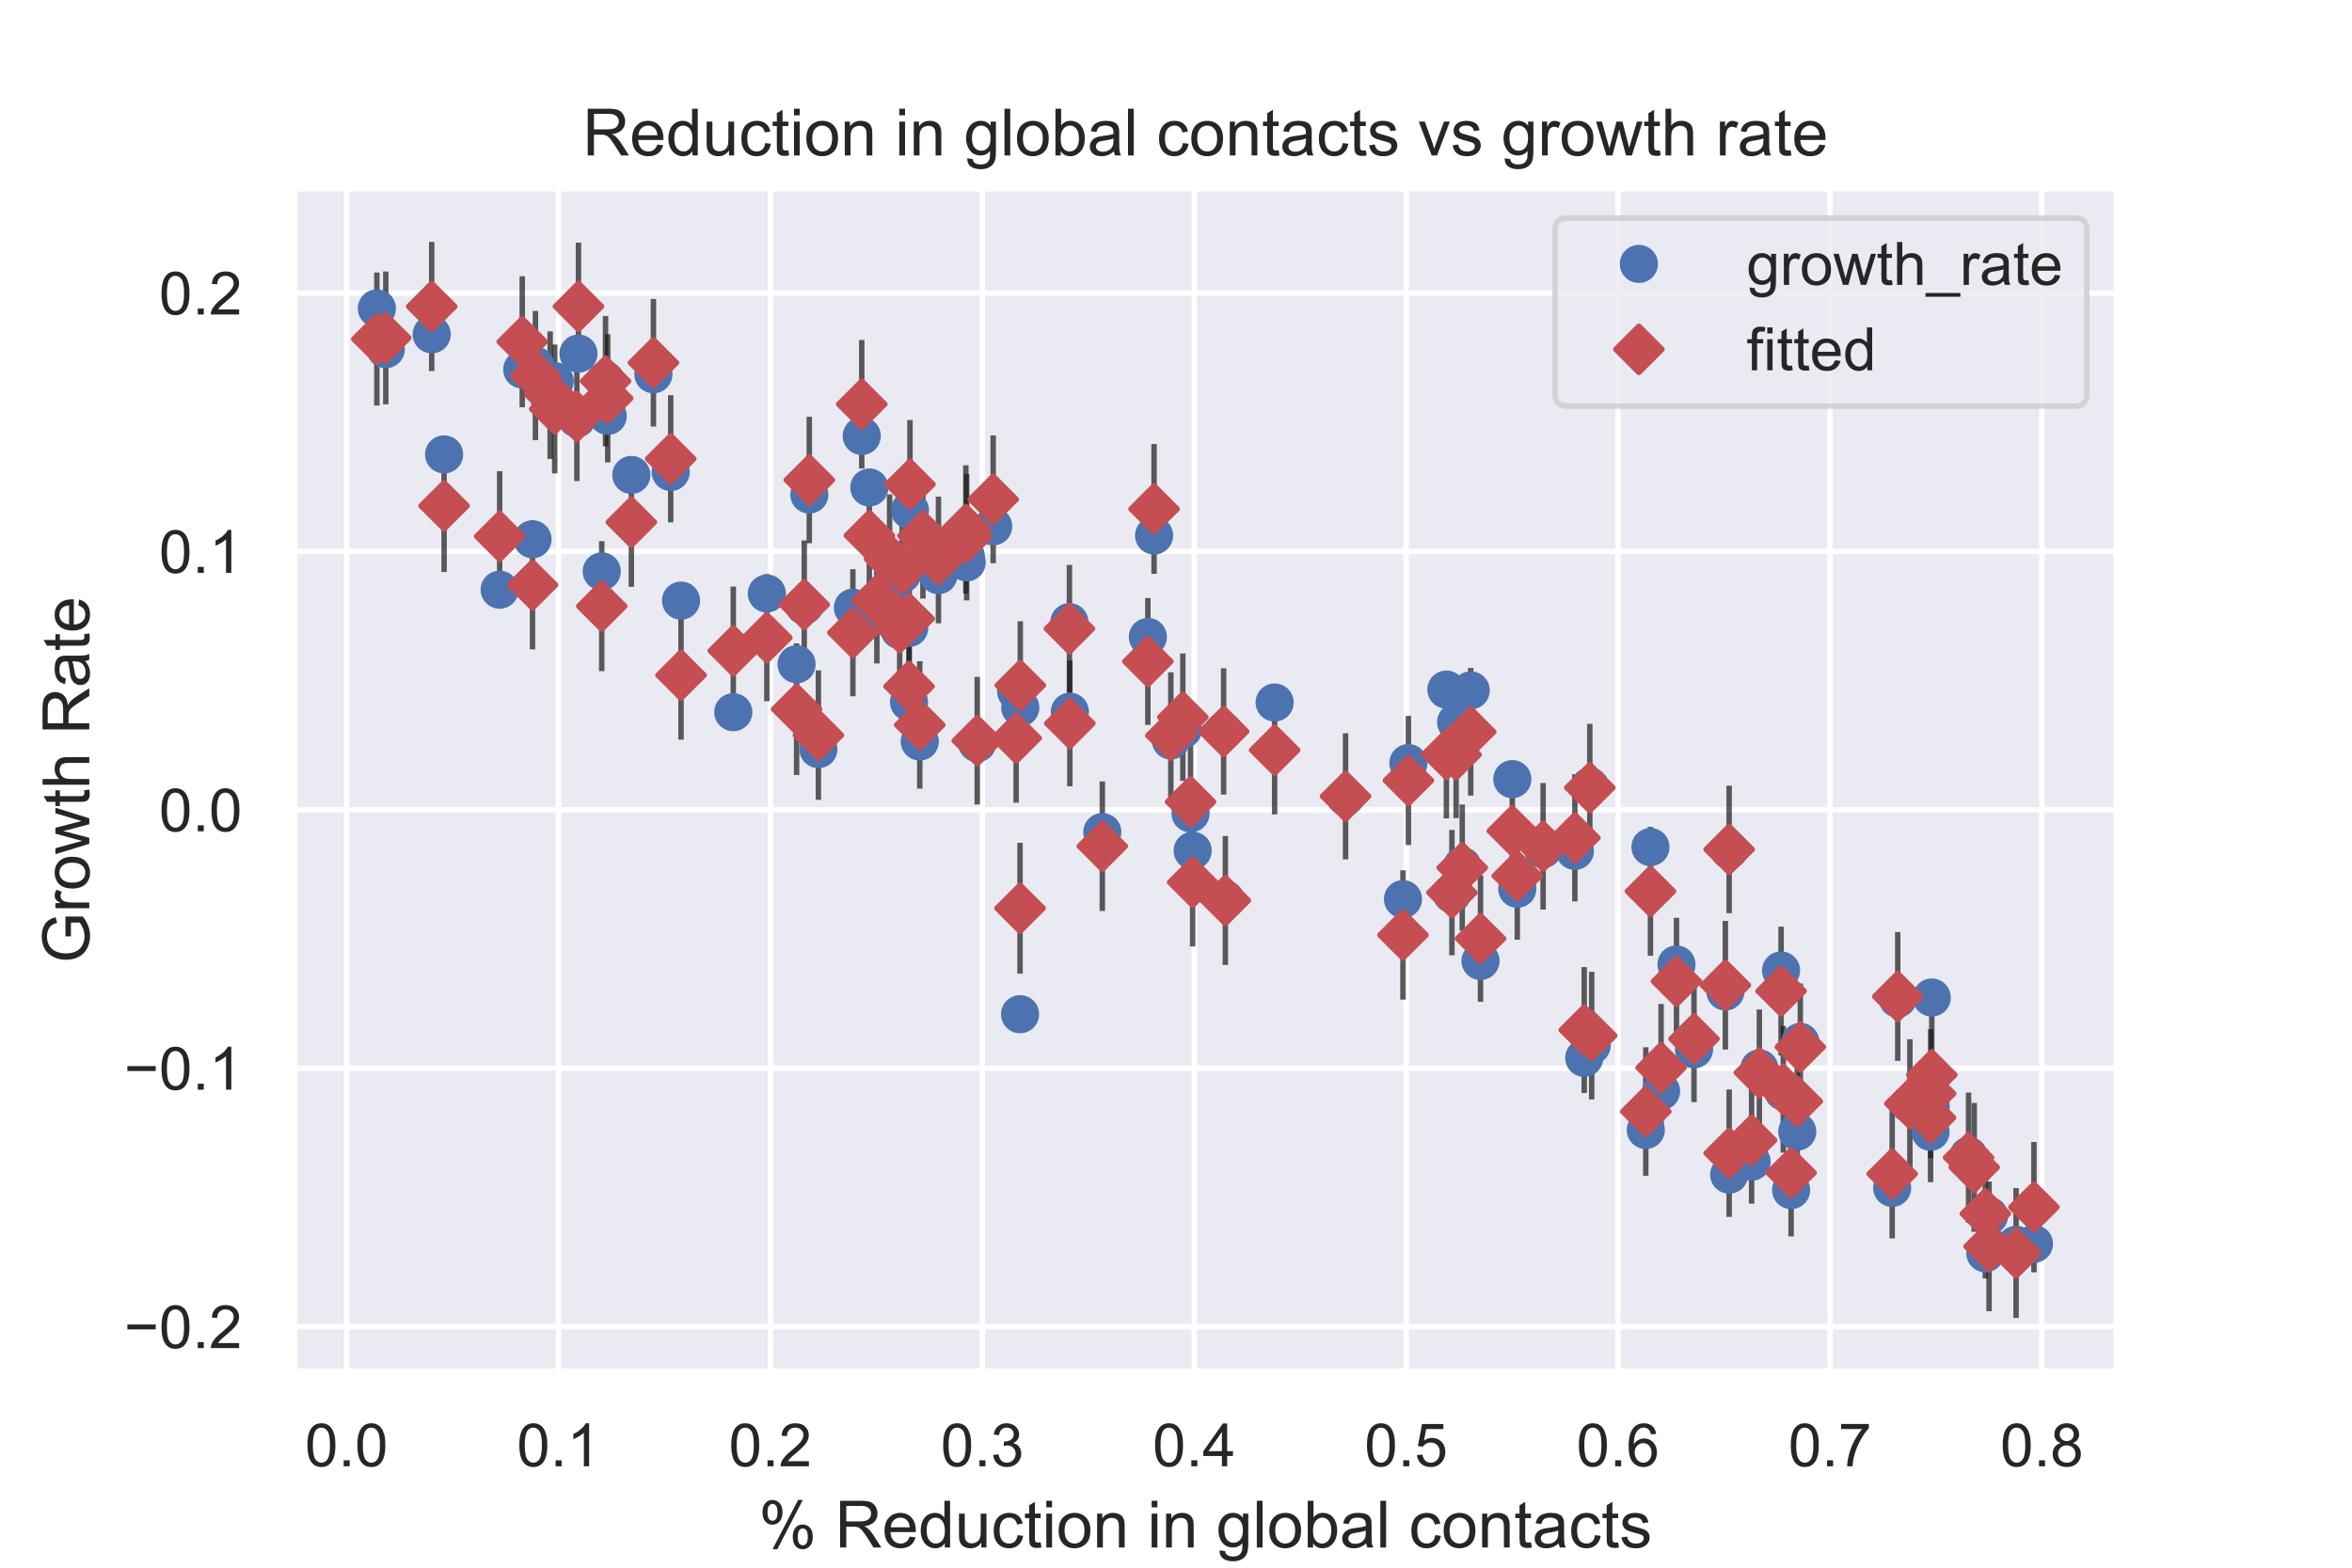 <?xml version="1.0" encoding="utf-8" standalone="no"?>
<!DOCTYPE svg PUBLIC "-//W3C//DTD SVG 1.1//EN"
  "http://www.w3.org/Graphics/SVG/1.1/DTD/svg11.dtd">
<!-- Created with matplotlib (https://matplotlib.org/) -->
<svg height="288pt" version="1.1" viewBox="0 0 432 288" width="432pt" xmlns="http://www.w3.org/2000/svg" xmlns:xlink="http://www.w3.org/1999/xlink">
 <defs>
  <style type="text/css">
*{stroke-linecap:butt;stroke-linejoin:round;}
  </style>
 </defs>
 <g id="figure_1">
  <g id="patch_1">
   <path d="M 0 288 
L 432 288 
L 432 0 
L 0 0 
z
" style="fill:#ffffff;"/>
  </g>
  <g id="axes_1">
   <g id="patch_2">
    <path d="M 54 252 
L 388.8 252 
L 388.8 34.56 
L 54 34.56 
z
" style="fill:#eaeaf2;"/>
   </g>
   <g id="matplotlib.axis_1">
    <g id="xtick_1">
     <g id="line2d_1">
      <path clip-path="url(#pf2d37b823f)" d="M 63.657 252 
L 63.657 34.56 
" style="fill:none;stroke:#ffffff;stroke-linecap:round;"/>
     </g>
     <g id="text_1">
      <!-- 0.0 -->
      <defs>
       <path d="M 4.156 35.297 
Q 4.156 48 6.766 55.734 
Q 9.375 63.484 14.516 67.672 
Q 19.672 71.875 27.484 71.875 
Q 33.25 71.875 37.594 69.547 
Q 41.938 67.234 44.766 62.859 
Q 47.609 58.5 49.219 52.219 
Q 50.828 45.953 50.828 35.297 
Q 50.828 22.703 48.234 14.969 
Q 45.656 7.234 40.5 3 
Q 35.359 -1.219 27.484 -1.219 
Q 17.141 -1.219 11.234 6.203 
Q 4.156 15.141 4.156 35.297 
z
M 13.188 35.297 
Q 13.188 17.672 17.312 11.828 
Q 21.438 6 27.484 6 
Q 33.547 6 37.672 11.859 
Q 41.797 17.719 41.797 35.297 
Q 41.797 52.984 37.672 58.781 
Q 33.547 64.594 27.391 64.594 
Q 21.344 64.594 17.719 59.469 
Q 13.188 52.938 13.188 35.297 
z
" id="ArialMT-48"/>
       <path d="M 9.078 0 
L 9.078 10.016 
L 19.094 10.016 
L 19.094 0 
z
" id="ArialMT-46"/>
      </defs>
      <g style="fill:#262626;" transform="translate(56.012 269.374)scale(0.11 -0.11)">
       <use xlink:href="#ArialMT-48"/>
       <use x="55.615" xlink:href="#ArialMT-46"/>
       <use x="83.398" xlink:href="#ArialMT-48"/>
      </g>
     </g>
    </g>
    <g id="xtick_2">
     <g id="line2d_2">
      <path clip-path="url(#pf2d37b823f)" d="M 102.579 252 
L 102.579 34.56 
" style="fill:none;stroke:#ffffff;stroke-linecap:round;"/>
     </g>
     <g id="text_2">
      <!-- 0.1 -->
      <defs>
       <path d="M 37.25 0 
L 28.469 0 
L 28.469 56 
Q 25.297 52.984 20.141 49.953 
Q 14.984 46.922 10.891 45.406 
L 10.891 53.906 
Q 18.266 57.375 23.781 62.297 
Q 29.297 67.234 31.594 71.875 
L 37.25 71.875 
z
" id="ArialMT-49"/>
      </defs>
      <g style="fill:#262626;" transform="translate(94.934 269.374)scale(0.11 -0.11)">
       <use xlink:href="#ArialMT-48"/>
       <use x="55.615" xlink:href="#ArialMT-46"/>
       <use x="83.398" xlink:href="#ArialMT-49"/>
      </g>
     </g>
    </g>
    <g id="xtick_3">
     <g id="line2d_3">
      <path clip-path="url(#pf2d37b823f)" d="M 141.502 252 
L 141.502 34.56 
" style="fill:none;stroke:#ffffff;stroke-linecap:round;"/>
     </g>
     <g id="text_3">
      <!-- 0.2 -->
      <defs>
       <path d="M 50.344 8.453 
L 50.344 0 
L 3.031 0 
Q 2.938 3.172 4.047 6.109 
Q 5.859 10.938 9.828 15.625 
Q 13.812 20.312 21.344 26.469 
Q 33.016 36.031 37.109 41.625 
Q 41.219 47.219 41.219 52.203 
Q 41.219 57.422 37.469 61 
Q 33.734 64.594 27.734 64.594 
Q 21.391 64.594 17.578 60.781 
Q 13.766 56.984 13.719 50.25 
L 4.688 51.172 
Q 5.609 61.281 11.656 66.578 
Q 17.719 71.875 27.938 71.875 
Q 38.234 71.875 44.234 66.156 
Q 50.25 60.453 50.25 52 
Q 50.25 47.703 48.484 43.547 
Q 46.734 39.406 42.656 34.812 
Q 38.578 30.219 29.109 22.219 
Q 21.188 15.578 18.938 13.203 
Q 16.703 10.844 15.234 8.453 
z
" id="ArialMT-50"/>
      </defs>
      <g style="fill:#262626;" transform="translate(133.857 269.374)scale(0.11 -0.11)">
       <use xlink:href="#ArialMT-48"/>
       <use x="55.615" xlink:href="#ArialMT-46"/>
       <use x="83.398" xlink:href="#ArialMT-50"/>
      </g>
     </g>
    </g>
    <g id="xtick_4">
     <g id="line2d_4">
      <path clip-path="url(#pf2d37b823f)" d="M 180.425 252 
L 180.425 34.56 
" style="fill:none;stroke:#ffffff;stroke-linecap:round;"/>
     </g>
     <g id="text_4">
      <!-- 0.3 -->
      <defs>
       <path d="M 4.203 18.891 
L 12.984 20.062 
Q 14.5 12.594 18.141 9.297 
Q 21.781 6 27 6 
Q 33.203 6 37.469 10.297 
Q 41.75 14.594 41.75 20.953 
Q 41.75 27 37.797 30.922 
Q 33.844 34.859 27.734 34.859 
Q 25.25 34.859 21.531 33.891 
L 22.516 41.609 
Q 23.391 41.5 23.922 41.5 
Q 29.547 41.5 34.031 44.422 
Q 38.531 47.359 38.531 53.469 
Q 38.531 58.297 35.25 61.469 
Q 31.984 64.656 26.812 64.656 
Q 21.688 64.656 18.266 61.422 
Q 14.844 58.203 13.875 51.766 
L 5.078 53.328 
Q 6.688 62.156 12.391 67.016 
Q 18.109 71.875 26.609 71.875 
Q 32.469 71.875 37.391 69.359 
Q 42.328 66.844 44.938 62.5 
Q 47.562 58.156 47.562 53.266 
Q 47.562 48.641 45.062 44.828 
Q 42.578 41.016 37.703 38.766 
Q 44.047 37.312 47.562 32.688 
Q 51.078 28.078 51.078 21.141 
Q 51.078 11.766 44.234 5.25 
Q 37.406 -1.266 26.953 -1.266 
Q 17.531 -1.266 11.297 4.344 
Q 5.078 9.969 4.203 18.891 
z
" id="ArialMT-51"/>
      </defs>
      <g style="fill:#262626;" transform="translate(172.78 269.374)scale(0.11 -0.11)">
       <use xlink:href="#ArialMT-48"/>
       <use x="55.615" xlink:href="#ArialMT-46"/>
       <use x="83.398" xlink:href="#ArialMT-51"/>
      </g>
     </g>
    </g>
    <g id="xtick_5">
     <g id="line2d_5">
      <path clip-path="url(#pf2d37b823f)" d="M 219.347 252 
L 219.347 34.56 
" style="fill:none;stroke:#ffffff;stroke-linecap:round;"/>
     </g>
     <g id="text_5">
      <!-- 0.4 -->
      <defs>
       <path d="M 32.328 0 
L 32.328 17.141 
L 1.266 17.141 
L 1.266 25.203 
L 33.938 71.578 
L 41.109 71.578 
L 41.109 25.203 
L 50.781 25.203 
L 50.781 17.141 
L 41.109 17.141 
L 41.109 0 
z
M 32.328 25.203 
L 32.328 57.469 
L 9.906 25.203 
z
" id="ArialMT-52"/>
      </defs>
      <g style="fill:#262626;" transform="translate(211.702 269.374)scale(0.11 -0.11)">
       <use xlink:href="#ArialMT-48"/>
       <use x="55.615" xlink:href="#ArialMT-46"/>
       <use x="83.398" xlink:href="#ArialMT-52"/>
      </g>
     </g>
    </g>
    <g id="xtick_6">
     <g id="line2d_6">
      <path clip-path="url(#pf2d37b823f)" d="M 258.27 252 
L 258.27 34.56 
" style="fill:none;stroke:#ffffff;stroke-linecap:round;"/>
     </g>
     <g id="text_6">
      <!-- 0.5 -->
      <defs>
       <path d="M 4.156 18.75 
L 13.375 19.531 
Q 14.406 12.797 18.141 9.391 
Q 21.875 6 27.156 6 
Q 33.5 6 37.891 10.781 
Q 42.281 15.578 42.281 23.484 
Q 42.281 31 38.062 35.344 
Q 33.844 39.703 27 39.703 
Q 22.75 39.703 19.328 37.766 
Q 15.922 35.844 13.969 32.766 
L 5.719 33.844 
L 12.641 70.609 
L 48.25 70.609 
L 48.25 62.203 
L 19.672 62.203 
L 15.828 42.969 
Q 22.266 47.469 29.344 47.469 
Q 38.719 47.469 45.156 40.969 
Q 51.609 34.469 51.609 24.266 
Q 51.609 14.547 45.953 7.469 
Q 39.062 -1.219 27.156 -1.219 
Q 17.391 -1.219 11.203 4.25 
Q 5.031 9.719 4.156 18.75 
z
" id="ArialMT-53"/>
      </defs>
      <g style="fill:#262626;" transform="translate(250.625 269.374)scale(0.11 -0.11)">
       <use xlink:href="#ArialMT-48"/>
       <use x="55.615" xlink:href="#ArialMT-46"/>
       <use x="83.398" xlink:href="#ArialMT-53"/>
      </g>
     </g>
    </g>
    <g id="xtick_7">
     <g id="line2d_7">
      <path clip-path="url(#pf2d37b823f)" d="M 297.192 252 
L 297.192 34.56 
" style="fill:none;stroke:#ffffff;stroke-linecap:round;"/>
     </g>
     <g id="text_7">
      <!-- 0.6 -->
      <defs>
       <path d="M 49.75 54.047 
L 41.016 53.375 
Q 39.844 58.547 37.703 60.891 
Q 34.125 64.656 28.906 64.656 
Q 24.703 64.656 21.531 62.312 
Q 17.391 59.281 14.984 53.469 
Q 12.594 47.656 12.5 36.922 
Q 15.672 41.75 20.266 44.094 
Q 24.859 46.438 29.891 46.438 
Q 38.672 46.438 44.844 39.969 
Q 51.031 33.5 51.031 23.25 
Q 51.031 16.5 48.125 10.719 
Q 45.219 4.938 40.141 1.859 
Q 35.062 -1.219 28.609 -1.219 
Q 17.625 -1.219 10.688 6.859 
Q 3.766 14.938 3.766 33.5 
Q 3.766 54.25 11.422 63.672 
Q 18.109 71.875 29.438 71.875 
Q 37.891 71.875 43.281 67.141 
Q 48.688 62.406 49.75 54.047 
z
M 13.875 23.188 
Q 13.875 18.656 15.797 14.5 
Q 17.719 10.359 21.188 8.172 
Q 24.656 6 28.469 6 
Q 34.031 6 38.031 10.484 
Q 42.047 14.984 42.047 22.703 
Q 42.047 30.125 38.078 34.391 
Q 34.125 38.672 28.125 38.672 
Q 22.172 38.672 18.016 34.391 
Q 13.875 30.125 13.875 23.188 
z
" id="ArialMT-54"/>
      </defs>
      <g style="fill:#262626;" transform="translate(289.547 269.374)scale(0.11 -0.11)">
       <use xlink:href="#ArialMT-48"/>
       <use x="55.615" xlink:href="#ArialMT-46"/>
       <use x="83.398" xlink:href="#ArialMT-54"/>
      </g>
     </g>
    </g>
    <g id="xtick_8">
     <g id="line2d_8">
      <path clip-path="url(#pf2d37b823f)" d="M 336.115 252 
L 336.115 34.56 
" style="fill:none;stroke:#ffffff;stroke-linecap:round;"/>
     </g>
     <g id="text_8">
      <!-- 0.7 -->
      <defs>
       <path d="M 4.734 62.203 
L 4.734 70.656 
L 51.078 70.656 
L 51.078 63.812 
Q 44.234 56.547 37.516 44.484 
Q 30.812 32.422 27.156 19.672 
Q 24.516 10.688 23.781 0 
L 14.75 0 
Q 14.891 8.453 18.062 20.406 
Q 21.234 32.375 27.172 43.484 
Q 33.109 54.594 39.797 62.203 
z
" id="ArialMT-55"/>
      </defs>
      <g style="fill:#262626;" transform="translate(328.47 269.374)scale(0.11 -0.11)">
       <use xlink:href="#ArialMT-48"/>
       <use x="55.615" xlink:href="#ArialMT-46"/>
       <use x="83.398" xlink:href="#ArialMT-55"/>
      </g>
     </g>
    </g>
    <g id="xtick_9">
     <g id="line2d_9">
      <path clip-path="url(#pf2d37b823f)" d="M 375.038 252 
L 375.038 34.56 
" style="fill:none;stroke:#ffffff;stroke-linecap:round;"/>
     </g>
     <g id="text_9">
      <!-- 0.8 -->
      <defs>
       <path d="M 17.672 38.812 
Q 12.203 40.828 9.562 44.531 
Q 6.938 48.25 6.938 53.422 
Q 6.938 61.234 12.547 66.547 
Q 18.172 71.875 27.484 71.875 
Q 36.859 71.875 42.578 66.422 
Q 48.297 60.984 48.297 53.172 
Q 48.297 48.188 45.672 44.5 
Q 43.062 40.828 37.75 38.812 
Q 44.344 36.672 47.781 31.875 
Q 51.219 27.094 51.219 20.453 
Q 51.219 11.281 44.719 5.031 
Q 38.234 -1.219 27.641 -1.219 
Q 17.047 -1.219 10.547 5.047 
Q 4.047 11.328 4.047 20.703 
Q 4.047 27.688 7.594 32.391 
Q 11.141 37.109 17.672 38.812 
z
M 15.922 53.719 
Q 15.922 48.641 19.188 45.406 
Q 22.469 42.188 27.688 42.188 
Q 32.766 42.188 36.016 45.375 
Q 39.266 48.578 39.266 53.219 
Q 39.266 58.062 35.906 61.359 
Q 32.562 64.656 27.594 64.656 
Q 22.562 64.656 19.234 61.422 
Q 15.922 58.203 15.922 53.719 
z
M 13.094 20.656 
Q 13.094 16.891 14.875 13.375 
Q 16.656 9.859 20.172 7.922 
Q 23.688 6 27.734 6 
Q 34.031 6 38.125 10.047 
Q 42.234 14.109 42.234 20.359 
Q 42.234 26.703 38.016 30.859 
Q 33.797 35.016 27.438 35.016 
Q 21.234 35.016 17.156 30.906 
Q 13.094 26.812 13.094 20.656 
z
" id="ArialMT-56"/>
      </defs>
      <g style="fill:#262626;" transform="translate(367.393 269.374)scale(0.11 -0.11)">
       <use xlink:href="#ArialMT-48"/>
       <use x="55.615" xlink:href="#ArialMT-46"/>
       <use x="83.398" xlink:href="#ArialMT-56"/>
      </g>
     </g>
    </g>
    <g id="text_10">
     <!-- % Reduction in global contacts -->
     <defs>
      <path d="M 5.812 54.391 
Q 5.812 62.062 9.672 67.422 
Q 13.531 72.797 20.844 72.797 
Q 27.594 72.797 32 67.984 
Q 36.422 63.188 36.422 53.859 
Q 36.422 44.781 31.953 39.875 
Q 27.484 34.969 20.953 34.969 
Q 14.453 34.969 10.125 39.797 
Q 5.812 44.625 5.812 54.391 
z
M 21.094 66.75 
Q 17.828 66.75 15.656 63.906 
Q 13.484 61.078 13.484 53.516 
Q 13.484 46.625 15.672 43.812 
Q 17.875 41.016 21.094 41.016 
Q 24.422 41.016 26.594 43.844 
Q 28.766 46.688 28.766 54.203 
Q 28.766 61.141 26.562 63.938 
Q 24.359 66.75 21.094 66.75 
z
M 21.141 -2.641 
L 60.297 72.797 
L 67.438 72.797 
L 28.422 -2.641 
z
M 52.094 16.797 
Q 52.094 24.516 55.953 29.859 
Q 59.812 35.203 67.188 35.203 
Q 73.922 35.203 78.344 30.391 
Q 82.766 25.594 82.766 16.266 
Q 82.766 7.172 78.297 2.266 
Q 73.828 -2.641 67.234 -2.641 
Q 60.75 -2.641 56.422 2.219 
Q 52.094 7.078 52.094 16.797 
z
M 67.438 29.156 
Q 64.109 29.156 61.938 26.312 
Q 59.766 23.484 59.766 15.922 
Q 59.766 9.078 61.953 6.25 
Q 64.156 3.422 67.391 3.422 
Q 70.75 3.422 72.922 6.25 
Q 75.094 9.078 75.094 16.609 
Q 75.094 23.531 72.891 26.344 
Q 70.703 29.156 67.438 29.156 
z
" id="ArialMT-37"/>
      <path id="ArialMT-32"/>
      <path d="M 7.859 0 
L 7.859 71.578 
L 39.594 71.578 
Q 49.172 71.578 54.141 69.641 
Q 59.125 67.719 62.109 62.828 
Q 65.094 57.953 65.094 52.047 
Q 65.094 44.438 60.156 39.203 
Q 55.219 33.984 44.922 32.562 
Q 48.688 30.766 50.641 29 
Q 54.781 25.203 58.5 19.484 
L 70.953 0 
L 59.031 0 
L 49.562 14.891 
Q 45.406 21.344 42.719 24.75 
Q 40.047 28.172 37.922 29.531 
Q 35.797 30.906 33.594 31.453 
Q 31.984 31.781 28.328 31.781 
L 17.328 31.781 
L 17.328 0 
z
M 17.328 39.984 
L 37.703 39.984 
Q 44.188 39.984 47.844 41.328 
Q 51.516 42.672 53.422 45.625 
Q 55.328 48.578 55.328 52.047 
Q 55.328 57.125 51.641 60.391 
Q 47.953 63.672 39.984 63.672 
L 17.328 63.672 
z
" id="ArialMT-82"/>
      <path d="M 42.094 16.703 
L 51.172 15.578 
Q 49.031 7.625 43.219 3.219 
Q 37.406 -1.172 28.375 -1.172 
Q 17 -1.172 10.328 5.828 
Q 3.656 12.844 3.656 25.484 
Q 3.656 38.578 10.391 45.797 
Q 17.141 53.031 27.875 53.031 
Q 38.281 53.031 44.875 45.953 
Q 51.469 38.875 51.469 26.031 
Q 51.469 25.25 51.422 23.688 
L 12.75 23.688 
Q 13.234 15.141 17.578 10.594 
Q 21.922 6.062 28.422 6.062 
Q 33.25 6.062 36.672 8.594 
Q 40.094 11.141 42.094 16.703 
z
M 13.234 30.906 
L 42.188 30.906 
Q 41.609 37.453 38.875 40.719 
Q 34.672 45.797 27.984 45.797 
Q 21.922 45.797 17.797 41.75 
Q 13.672 37.703 13.234 30.906 
z
" id="ArialMT-101"/>
      <path d="M 40.234 0 
L 40.234 6.547 
Q 35.297 -1.172 25.734 -1.172 
Q 19.531 -1.172 14.328 2.25 
Q 9.125 5.672 6.266 11.797 
Q 3.422 17.922 3.422 25.875 
Q 3.422 33.641 6 39.969 
Q 8.594 46.297 13.766 49.656 
Q 18.953 53.031 25.344 53.031 
Q 30.031 53.031 33.688 51.047 
Q 37.359 49.078 39.656 45.906 
L 39.656 71.578 
L 48.391 71.578 
L 48.391 0 
z
M 12.453 25.875 
Q 12.453 15.922 16.641 10.984 
Q 20.844 6.062 26.562 6.062 
Q 32.328 6.062 36.344 10.766 
Q 40.375 15.484 40.375 25.141 
Q 40.375 35.797 36.266 40.766 
Q 32.172 45.75 26.172 45.75 
Q 20.312 45.75 16.375 40.969 
Q 12.453 36.188 12.453 25.875 
z
" id="ArialMT-100"/>
      <path d="M 40.578 0 
L 40.578 7.625 
Q 34.516 -1.172 24.125 -1.172 
Q 19.531 -1.172 15.547 0.578 
Q 11.578 2.344 9.641 5 
Q 7.719 7.672 6.938 11.531 
Q 6.391 14.109 6.391 19.734 
L 6.391 51.859 
L 15.188 51.859 
L 15.188 23.094 
Q 15.188 16.219 15.719 13.812 
Q 16.547 10.359 19.234 8.375 
Q 21.922 6.391 25.875 6.391 
Q 29.828 6.391 33.297 8.422 
Q 36.766 10.453 38.203 13.938 
Q 39.656 17.438 39.656 24.078 
L 39.656 51.859 
L 48.438 51.859 
L 48.438 0 
z
" id="ArialMT-117"/>
      <path d="M 40.438 19 
L 49.078 17.875 
Q 47.656 8.938 41.812 3.875 
Q 35.984 -1.172 27.484 -1.172 
Q 16.844 -1.172 10.375 5.781 
Q 3.906 12.75 3.906 25.734 
Q 3.906 34.125 6.688 40.422 
Q 9.469 46.734 15.156 49.875 
Q 20.844 53.031 27.547 53.031 
Q 35.984 53.031 41.359 48.75 
Q 46.734 44.484 48.25 36.625 
L 39.703 35.297 
Q 38.484 40.531 35.375 43.156 
Q 32.281 45.797 27.875 45.797 
Q 21.234 45.797 17.078 41.031 
Q 12.938 36.281 12.938 25.984 
Q 12.938 15.531 16.938 10.797 
Q 20.953 6.062 27.391 6.062 
Q 32.562 6.062 36.031 9.234 
Q 39.5 12.406 40.438 19 
z
" id="ArialMT-99"/>
      <path d="M 25.781 7.859 
L 27.047 0.094 
Q 23.344 -0.688 20.406 -0.688 
Q 15.625 -0.688 12.984 0.828 
Q 10.359 2.344 9.281 4.812 
Q 8.203 7.281 8.203 15.188 
L 8.203 45.016 
L 1.766 45.016 
L 1.766 51.859 
L 8.203 51.859 
L 8.203 64.703 
L 16.938 69.969 
L 16.938 51.859 
L 25.781 51.859 
L 25.781 45.016 
L 16.938 45.016 
L 16.938 14.703 
Q 16.938 10.938 17.406 9.859 
Q 17.875 8.797 18.922 8.156 
Q 19.969 7.516 21.922 7.516 
Q 23.391 7.516 25.781 7.859 
z
" id="ArialMT-116"/>
      <path d="M 6.641 61.469 
L 6.641 71.578 
L 15.438 71.578 
L 15.438 61.469 
z
M 6.641 0 
L 6.641 51.859 
L 15.438 51.859 
L 15.438 0 
z
" id="ArialMT-105"/>
      <path d="M 3.328 25.922 
Q 3.328 40.328 11.328 47.266 
Q 18.016 53.031 27.641 53.031 
Q 38.328 53.031 45.109 46.016 
Q 51.906 39.016 51.906 26.656 
Q 51.906 16.656 48.906 10.906 
Q 45.906 5.172 40.156 2 
Q 34.422 -1.172 27.641 -1.172 
Q 16.75 -1.172 10.031 5.812 
Q 3.328 12.797 3.328 25.922 
z
M 12.359 25.922 
Q 12.359 15.969 16.703 11.016 
Q 21.047 6.062 27.641 6.062 
Q 34.188 6.062 38.531 11.031 
Q 42.875 16.016 42.875 26.219 
Q 42.875 35.844 38.5 40.797 
Q 34.125 45.75 27.641 45.75 
Q 21.047 45.75 16.703 40.812 
Q 12.359 35.891 12.359 25.922 
z
" id="ArialMT-111"/>
      <path d="M 6.594 0 
L 6.594 51.859 
L 14.5 51.859 
L 14.5 44.484 
Q 20.219 53.031 31 53.031 
Q 35.688 53.031 39.625 51.344 
Q 43.562 49.656 45.516 46.922 
Q 47.469 44.188 48.25 40.438 
Q 48.734 37.984 48.734 31.891 
L 48.734 0 
L 39.938 0 
L 39.938 31.547 
Q 39.938 36.922 38.906 39.578 
Q 37.891 42.234 35.281 43.812 
Q 32.672 45.406 29.156 45.406 
Q 23.531 45.406 19.453 41.844 
Q 15.375 38.281 15.375 28.328 
L 15.375 0 
z
" id="ArialMT-110"/>
      <path d="M 4.984 -4.297 
L 13.531 -5.562 
Q 14.062 -9.516 16.5 -11.328 
Q 19.781 -13.766 25.438 -13.766 
Q 31.547 -13.766 34.859 -11.328 
Q 38.188 -8.891 39.359 -4.5 
Q 40.047 -1.812 39.984 6.781 
Q 34.234 0 25.641 0 
Q 14.938 0 9.078 7.719 
Q 3.219 15.438 3.219 26.219 
Q 3.219 33.641 5.906 39.906 
Q 8.594 46.188 13.688 49.609 
Q 18.797 53.031 25.688 53.031 
Q 34.859 53.031 40.828 45.609 
L 40.828 51.859 
L 48.922 51.859 
L 48.922 7.031 
Q 48.922 -5.078 46.453 -10.125 
Q 44 -15.188 38.641 -18.109 
Q 33.297 -21.047 25.484 -21.047 
Q 16.219 -21.047 10.5 -16.875 
Q 4.781 -12.703 4.984 -4.297 
z
M 12.25 26.859 
Q 12.25 16.656 16.297 11.969 
Q 20.359 7.281 26.469 7.281 
Q 32.516 7.281 36.609 11.938 
Q 40.719 16.609 40.719 26.562 
Q 40.719 36.078 36.5 40.906 
Q 32.281 45.75 26.312 45.75 
Q 20.453 45.75 16.344 40.984 
Q 12.25 36.234 12.25 26.859 
z
" id="ArialMT-103"/>
      <path d="M 6.391 0 
L 6.391 71.578 
L 15.188 71.578 
L 15.188 0 
z
" id="ArialMT-108"/>
      <path d="M 14.703 0 
L 6.547 0 
L 6.547 71.578 
L 15.328 71.578 
L 15.328 46.047 
Q 20.906 53.031 29.547 53.031 
Q 34.328 53.031 38.594 51.094 
Q 42.875 49.172 45.625 45.672 
Q 48.391 42.188 49.953 37.25 
Q 51.516 32.328 51.516 26.703 
Q 51.516 13.375 44.922 6.094 
Q 38.328 -1.172 29.109 -1.172 
Q 19.922 -1.172 14.703 6.5 
z
M 14.594 26.312 
Q 14.594 17 17.141 12.844 
Q 21.297 6.062 28.375 6.062 
Q 34.125 6.062 38.328 11.062 
Q 42.531 16.062 42.531 25.984 
Q 42.531 36.141 38.5 40.969 
Q 34.469 45.797 28.766 45.797 
Q 23 45.797 18.797 40.797 
Q 14.594 35.797 14.594 26.312 
z
" id="ArialMT-98"/>
      <path d="M 40.438 6.391 
Q 35.547 2.25 31.031 0.531 
Q 26.516 -1.172 21.344 -1.172 
Q 12.797 -1.172 8.203 3 
Q 3.609 7.172 3.609 13.672 
Q 3.609 17.484 5.344 20.625 
Q 7.078 23.781 9.891 25.688 
Q 12.703 27.594 16.219 28.562 
Q 18.797 29.25 24.031 29.891 
Q 34.672 31.156 39.703 32.906 
Q 39.75 34.719 39.75 35.203 
Q 39.75 40.578 37.25 42.781 
Q 33.891 45.75 27.25 45.75 
Q 21.047 45.75 18.094 43.578 
Q 15.141 41.406 13.719 35.891 
L 5.125 37.062 
Q 6.297 42.578 8.984 45.969 
Q 11.672 49.359 16.75 51.188 
Q 21.828 53.031 28.516 53.031 
Q 35.156 53.031 39.297 51.469 
Q 43.453 49.906 45.406 47.531 
Q 47.359 45.172 48.141 41.547 
Q 48.578 39.312 48.578 33.453 
L 48.578 21.734 
Q 48.578 9.469 49.141 6.219 
Q 49.703 2.984 51.375 0 
L 42.188 0 
Q 40.828 2.734 40.438 6.391 
z
M 39.703 26.031 
Q 34.906 24.078 25.344 22.703 
Q 19.922 21.922 17.672 20.938 
Q 15.438 19.969 14.203 18.094 
Q 12.984 16.219 12.984 13.922 
Q 12.984 10.406 15.641 8.062 
Q 18.312 5.719 23.438 5.719 
Q 28.516 5.719 32.469 7.938 
Q 36.422 10.156 38.281 14.016 
Q 39.703 17 39.703 22.797 
z
" id="ArialMT-97"/>
      <path d="M 3.078 15.484 
L 11.766 16.844 
Q 12.5 11.625 15.844 8.844 
Q 19.188 6.062 25.203 6.062 
Q 31.25 6.062 34.172 8.516 
Q 37.109 10.984 37.109 14.312 
Q 37.109 17.281 34.516 19 
Q 32.719 20.172 25.531 21.969 
Q 15.875 24.422 12.141 26.203 
Q 8.406 27.984 6.469 31.125 
Q 4.547 34.281 4.547 38.094 
Q 4.547 41.547 6.125 44.5 
Q 7.719 47.469 10.453 49.422 
Q 12.5 50.922 16.031 51.969 
Q 19.578 53.031 23.641 53.031 
Q 29.734 53.031 34.344 51.266 
Q 38.969 49.516 41.156 46.5 
Q 43.359 43.5 44.188 38.484 
L 35.594 37.312 
Q 35.016 41.312 32.203 43.547 
Q 29.391 45.797 24.266 45.797 
Q 18.219 45.797 15.625 43.797 
Q 13.031 41.797 13.031 39.109 
Q 13.031 37.406 14.109 36.031 
Q 15.188 34.625 17.484 33.688 
Q 18.797 33.203 25.25 31.453 
Q 34.578 28.953 38.25 27.359 
Q 41.938 25.781 44.031 22.75 
Q 46.141 19.734 46.141 15.234 
Q 46.141 10.844 43.578 6.953 
Q 41.016 3.078 36.172 0.953 
Q 31.344 -1.172 25.25 -1.172 
Q 15.141 -1.172 9.844 3.031 
Q 4.547 7.234 3.078 15.484 
z
" id="ArialMT-115"/>
     </defs>
     <g style="fill:#262626;" transform="translate(139.356 284.295)scale(0.12 -0.12)">
      <use xlink:href="#ArialMT-37"/>
      <use x="88.916" xlink:href="#ArialMT-32"/>
      <use x="116.699" xlink:href="#ArialMT-82"/>
      <use x="188.916" xlink:href="#ArialMT-101"/>
      <use x="244.531" xlink:href="#ArialMT-100"/>
      <use x="300.146" xlink:href="#ArialMT-117"/>
      <use x="355.762" xlink:href="#ArialMT-99"/>
      <use x="405.762" xlink:href="#ArialMT-116"/>
      <use x="433.545" xlink:href="#ArialMT-105"/>
      <use x="455.762" xlink:href="#ArialMT-111"/>
      <use x="511.377" xlink:href="#ArialMT-110"/>
      <use x="566.992" xlink:href="#ArialMT-32"/>
      <use x="594.775" xlink:href="#ArialMT-105"/>
      <use x="616.992" xlink:href="#ArialMT-110"/>
      <use x="672.607" xlink:href="#ArialMT-32"/>
      <use x="700.391" xlink:href="#ArialMT-103"/>
      <use x="756.006" xlink:href="#ArialMT-108"/>
      <use x="778.223" xlink:href="#ArialMT-111"/>
      <use x="833.838" xlink:href="#ArialMT-98"/>
      <use x="889.453" xlink:href="#ArialMT-97"/>
      <use x="945.068" xlink:href="#ArialMT-108"/>
      <use x="967.285" xlink:href="#ArialMT-32"/>
      <use x="995.068" xlink:href="#ArialMT-99"/>
      <use x="1045.068" xlink:href="#ArialMT-111"/>
      <use x="1100.684" xlink:href="#ArialMT-110"/>
      <use x="1156.299" xlink:href="#ArialMT-116"/>
      <use x="1184.082" xlink:href="#ArialMT-97"/>
      <use x="1239.697" xlink:href="#ArialMT-99"/>
      <use x="1289.697" xlink:href="#ArialMT-116"/>
      <use x="1317.48" xlink:href="#ArialMT-115"/>
     </g>
    </g>
   </g>
   <g id="matplotlib.axis_2">
    <g id="ytick_1">
     <g id="line2d_10">
      <path clip-path="url(#pf2d37b823f)" d="M 54 243.723 
L 388.8 243.723 
" style="fill:none;stroke:#ffffff;stroke-linecap:round;"/>
     </g>
     <g id="text_11">
      <!-- −0.2 -->
      <defs>
       <path d="M 52.828 31.203 
L 5.562 31.203 
L 5.562 39.406 
L 52.828 39.406 
z
" id="ArialMT-8722"/>
      </defs>
      <g style="fill:#262626;" transform="translate(22.785 247.66)scale(0.11 -0.11)">
       <use xlink:href="#ArialMT-8722"/>
       <use x="58.398" xlink:href="#ArialMT-48"/>
       <use x="114.014" xlink:href="#ArialMT-46"/>
       <use x="141.797" xlink:href="#ArialMT-50"/>
      </g>
     </g>
    </g>
    <g id="ytick_2">
     <g id="line2d_11">
      <path clip-path="url(#pf2d37b823f)" d="M 54 196.252 
L 388.8 196.252 
" style="fill:none;stroke:#ffffff;stroke-linecap:round;"/>
     </g>
     <g id="text_12">
      <!-- −0.1 -->
      <g style="fill:#262626;" transform="translate(22.785 200.188)scale(0.11 -0.11)">
       <use xlink:href="#ArialMT-8722"/>
       <use x="58.398" xlink:href="#ArialMT-48"/>
       <use x="114.014" xlink:href="#ArialMT-46"/>
       <use x="141.797" xlink:href="#ArialMT-49"/>
      </g>
     </g>
    </g>
    <g id="ytick_3">
     <g id="line2d_12">
      <path clip-path="url(#pf2d37b823f)" d="M 54 148.78 
L 388.8 148.78 
" style="fill:none;stroke:#ffffff;stroke-linecap:round;"/>
     </g>
     <g id="text_13">
      <!-- 0.0 -->
      <g style="fill:#262626;" transform="translate(29.21 152.717)scale(0.11 -0.11)">
       <use xlink:href="#ArialMT-48"/>
       <use x="55.615" xlink:href="#ArialMT-46"/>
       <use x="83.398" xlink:href="#ArialMT-48"/>
      </g>
     </g>
    </g>
    <g id="ytick_4">
     <g id="line2d_13">
      <path clip-path="url(#pf2d37b823f)" d="M 54 101.308 
L 388.8 101.308 
" style="fill:none;stroke:#ffffff;stroke-linecap:round;"/>
     </g>
     <g id="text_14">
      <!-- 0.1 -->
      <g style="fill:#262626;" transform="translate(29.21 105.245)scale(0.11 -0.11)">
       <use xlink:href="#ArialMT-48"/>
       <use x="55.615" xlink:href="#ArialMT-46"/>
       <use x="83.398" xlink:href="#ArialMT-49"/>
      </g>
     </g>
    </g>
    <g id="ytick_5">
     <g id="line2d_14">
      <path clip-path="url(#pf2d37b823f)" d="M 54 53.837 
L 388.8 53.837 
" style="fill:none;stroke:#ffffff;stroke-linecap:round;"/>
     </g>
     <g id="text_15">
      <!-- 0.2 -->
      <g style="fill:#262626;" transform="translate(29.21 57.774)scale(0.11 -0.11)">
       <use xlink:href="#ArialMT-48"/>
       <use x="55.615" xlink:href="#ArialMT-46"/>
       <use x="83.398" xlink:href="#ArialMT-50"/>
      </g>
     </g>
    </g>
    <g id="text_16">
     <!-- Growth Rate -->
     <defs>
      <path d="M 41.219 28.078 
L 41.219 36.469 
L 71.531 36.531 
L 71.531 9.969 
Q 64.547 4.391 57.125 1.578 
Q 49.703 -1.219 41.891 -1.219 
Q 31.344 -1.219 22.719 3.297 
Q 14.109 7.812 9.719 16.359 
Q 5.328 24.906 5.328 35.453 
Q 5.328 45.906 9.688 54.953 
Q 14.062 64.016 22.266 68.406 
Q 30.469 72.797 41.156 72.797 
Q 48.922 72.797 55.188 70.281 
Q 61.469 67.781 65.031 63.281 
Q 68.609 58.797 70.453 51.562 
L 61.922 49.219 
Q 60.297 54.688 57.906 57.812 
Q 55.516 60.938 51.062 62.812 
Q 46.625 64.703 41.219 64.703 
Q 34.719 64.703 29.984 62.719 
Q 25.25 60.75 22.344 57.516 
Q 19.438 54.297 17.828 50.438 
Q 15.094 43.797 15.094 36.031 
Q 15.094 26.469 18.391 20.016 
Q 21.688 13.578 27.984 10.453 
Q 34.281 7.328 41.359 7.328 
Q 47.516 7.328 53.375 9.688 
Q 59.234 12.062 62.25 14.75 
L 62.25 28.078 
z
" id="ArialMT-71"/>
      <path d="M 6.5 0 
L 6.5 51.859 
L 14.406 51.859 
L 14.406 44 
Q 17.438 49.516 20 51.266 
Q 22.562 53.031 25.641 53.031 
Q 30.078 53.031 34.672 50.203 
L 31.641 42.047 
Q 28.422 43.953 25.203 43.953 
Q 22.312 43.953 20.016 42.219 
Q 17.719 40.484 16.75 37.406 
Q 15.281 32.719 15.281 27.156 
L 15.281 0 
z
" id="ArialMT-114"/>
      <path d="M 16.156 0 
L 0.297 51.859 
L 9.375 51.859 
L 17.625 21.922 
L 20.703 10.797 
Q 20.906 11.625 23.391 21.484 
L 31.641 51.859 
L 40.672 51.859 
L 48.438 21.781 
L 51.031 11.859 
L 54 21.875 
L 62.891 51.859 
L 71.438 51.859 
L 55.219 0 
L 46.094 0 
L 37.844 31.062 
L 35.844 39.891 
L 25.344 0 
z
" id="ArialMT-119"/>
      <path d="M 6.594 0 
L 6.594 71.578 
L 15.375 71.578 
L 15.375 45.906 
Q 21.531 53.031 30.906 53.031 
Q 36.672 53.031 40.922 50.75 
Q 45.172 48.484 47 44.484 
Q 48.828 40.484 48.828 32.859 
L 48.828 0 
L 40.047 0 
L 40.047 32.859 
Q 40.047 39.453 37.188 42.453 
Q 34.328 45.453 29.109 45.453 
Q 25.203 45.453 21.75 43.422 
Q 18.312 41.406 16.844 37.938 
Q 15.375 34.469 15.375 28.375 
L 15.375 0 
z
" id="ArialMT-104"/>
     </defs>
     <g style="fill:#262626;" transform="translate(16.4 176.958)rotate(-90)scale(0.12 -0.12)">
      <use xlink:href="#ArialMT-71"/>
      <use x="77.783" xlink:href="#ArialMT-114"/>
      <use x="111.084" xlink:href="#ArialMT-111"/>
      <use x="166.699" xlink:href="#ArialMT-119"/>
      <use x="238.916" xlink:href="#ArialMT-116"/>
      <use x="266.699" xlink:href="#ArialMT-104"/>
      <use x="322.314" xlink:href="#ArialMT-32"/>
      <use x="350.098" xlink:href="#ArialMT-82"/>
      <use x="422.314" xlink:href="#ArialMT-97"/>
      <use x="477.93" xlink:href="#ArialMT-116"/>
      <use x="505.713" xlink:href="#ArialMT-101"/>
     </g>
    </g>
   </g>
   <g id="LineCollection_1">
    <path clip-path="url(#pf2d37b823f)" d="M 69.218 74.502 
L 69.218 50.066 
" style="fill:none;stroke:#1a1a1a;stroke-opacity:0.7;"/>
    <path clip-path="url(#pf2d37b823f)" d="M 70.859 74.28 
L 70.859 49.877 
" style="fill:none;stroke:#1a1a1a;stroke-opacity:0.7;"/>
    <path clip-path="url(#pf2d37b823f)" d="M 79.292 68.162 
L 79.292 44.444 
" style="fill:none;stroke:#1a1a1a;stroke-opacity:0.7;"/>
    <path clip-path="url(#pf2d37b823f)" d="M 81.569 105.07 
L 81.569 80.781 
" style="fill:none;stroke:#1a1a1a;stroke-opacity:0.7;"/>
    <path clip-path="url(#pf2d37b823f)" d="M 91.774 110.502 
L 91.774 86.564 
" style="fill:none;stroke:#1a1a1a;stroke-opacity:0.7;"/>
    <path clip-path="url(#pf2d37b823f)" d="M 95.922 74.818 
L 95.922 50.749 
" style="fill:none;stroke:#1a1a1a;stroke-opacity:0.7;"/>
    <path clip-path="url(#pf2d37b823f)" d="M 97.808 119.3 
L 97.808 95.622 
" style="fill:none;stroke:#1a1a1a;stroke-opacity:0.7;"/>
    <path clip-path="url(#pf2d37b823f)" d="M 98.348 80.868 
L 98.348 57.13 
" style="fill:none;stroke:#1a1a1a;stroke-opacity:0.7;"/>
    <path clip-path="url(#pf2d37b823f)" d="M 101.046 84.318 
L 101.046 60.87 
" style="fill:none;stroke:#1a1a1a;stroke-opacity:0.7;"/>
    <path clip-path="url(#pf2d37b823f)" d="M 101.884 86.98 
L 101.884 63.293 
" style="fill:none;stroke:#1a1a1a;stroke-opacity:0.7;"/>
    <path clip-path="url(#pf2d37b823f)" d="M 105.958 88.381 
L 105.958 64.71 
" style="fill:none;stroke:#1a1a1a;stroke-opacity:0.7;"/>
    <path clip-path="url(#pf2d37b823f)" d="M 106.249 68.01 
L 106.249 44.578 
" style="fill:none;stroke:#1a1a1a;stroke-opacity:0.7;"/>
    <path clip-path="url(#pf2d37b823f)" d="M 110.524 123.295 
L 110.524 99.422 
" style="fill:none;stroke:#1a1a1a;stroke-opacity:0.7;"/>
    <path clip-path="url(#pf2d37b823f)" d="M 111.219 82.002 
L 111.219 58.035 
" style="fill:none;stroke:#1a1a1a;stroke-opacity:0.7;"/>
    <path clip-path="url(#pf2d37b823f)" d="M 111.622 84.945 
L 111.622 61.406 
" style="fill:none;stroke:#1a1a1a;stroke-opacity:0.7;"/>
    <path clip-path="url(#pf2d37b823f)" d="M 115.963 107.809 
L 115.963 84.042 
" style="fill:none;stroke:#1a1a1a;stroke-opacity:0.7;"/>
    <path clip-path="url(#pf2d37b823f)" d="M 120.015 78.354 
L 120.015 54.933 
" style="fill:none;stroke:#1a1a1a;stroke-opacity:0.7;"/>
    <path clip-path="url(#pf2d37b823f)" d="M 123.188 95.961 
L 123.188 72.597 
" style="fill:none;stroke:#1a1a1a;stroke-opacity:0.7;"/>
    <path clip-path="url(#pf2d37b823f)" d="M 125.086 135.881 
L 125.086 112.18 
" style="fill:none;stroke:#1a1a1a;stroke-opacity:0.7;"/>
    <path clip-path="url(#pf2d37b823f)" d="M 134.685 131.364 
L 134.685 107.754 
" style="fill:none;stroke:#1a1a1a;stroke-opacity:0.7;"/>
    <path clip-path="url(#pf2d37b823f)" d="M 140.849 128.817 
L 140.849 105.462 
" style="fill:none;stroke:#1a1a1a;stroke-opacity:0.7;"/>
    <path clip-path="url(#pf2d37b823f)" d="M 146.312 142.378 
L 146.312 118.193 
" style="fill:none;stroke:#1a1a1a;stroke-opacity:0.7;"/>
    <path clip-path="url(#pf2d37b823f)" d="M 147.719 122.851 
L 147.719 99.294 
" style="fill:none;stroke:#1a1a1a;stroke-opacity:0.7;"/>
    <path clip-path="url(#pf2d37b823f)" d="M 148.648 99.797 
L 148.648 76.565 
" style="fill:none;stroke:#1a1a1a;stroke-opacity:0.7;"/>
    <path clip-path="url(#pf2d37b823f)" d="M 150.318 146.943 
L 150.318 123.158 
" style="fill:none;stroke:#1a1a1a;stroke-opacity:0.7;"/>
    <path clip-path="url(#pf2d37b823f)" d="M 156.655 127.911 
L 156.655 104.566 
" style="fill:none;stroke:#1a1a1a;stroke-opacity:0.7;"/>
    <path clip-path="url(#pf2d37b823f)" d="M 158.278 86.07 
L 158.278 62.447 
" style="fill:none;stroke:#1a1a1a;stroke-opacity:0.7;"/>
    <path clip-path="url(#pf2d37b823f)" d="M 159.673 110.285 
L 159.673 86.467 
" style="fill:none;stroke:#1a1a1a;stroke-opacity:0.7;"/>
    <path clip-path="url(#pf2d37b823f)" d="M 161.056 121.879 
L 161.056 98.595 
" style="fill:none;stroke:#1a1a1a;stroke-opacity:0.7;"/>
    <path clip-path="url(#pf2d37b823f)" d="M 163.398 114.631 
L 163.398 90.838 
" style="fill:none;stroke:#1a1a1a;stroke-opacity:0.7;"/>
    <path clip-path="url(#pf2d37b823f)" d="M 165.25 126.861 
L 165.25 103.746 
" style="fill:none;stroke:#1a1a1a;stroke-opacity:0.7;"/>
    <path clip-path="url(#pf2d37b823f)" d="M 165.7 116.131 
L 165.7 92.885 
" style="fill:none;stroke:#1a1a1a;stroke-opacity:0.7;"/>
    <path clip-path="url(#pf2d37b823f)" d="M 166.964 137.79 
L 166.964 114.395 
" style="fill:none;stroke:#1a1a1a;stroke-opacity:0.7;"/>
    <path clip-path="url(#pf2d37b823f)" d="M 166.999 125.339 
L 166.999 101.991 
" style="fill:none;stroke:#1a1a1a;stroke-opacity:0.7;"/>
    <path clip-path="url(#pf2d37b823f)" d="M 167.135 100.753 
L 167.135 77.174 
" style="fill:none;stroke:#1a1a1a;stroke-opacity:0.7;"/>
    <path clip-path="url(#pf2d37b823f)" d="M 168.935 144.875 
L 168.935 121.481 
" style="fill:none;stroke:#1a1a1a;stroke-opacity:0.7;"/>
    <path clip-path="url(#pf2d37b823f)" d="M 169.518 109.966 
L 169.518 86.899 
" style="fill:none;stroke:#1a1a1a;stroke-opacity:0.7;"/>
    <path clip-path="url(#pf2d37b823f)" d="M 172.371 114.513 
L 172.371 91.237 
" style="fill:none;stroke:#1a1a1a;stroke-opacity:0.7;"/>
    <path clip-path="url(#pf2d37b823f)" d="M 177.399 109.058 
L 177.399 85.483 
" style="fill:none;stroke:#1a1a1a;stroke-opacity:0.7;"/>
    <path clip-path="url(#pf2d37b823f)" d="M 177.55 110.302 
L 177.55 87.08 
" style="fill:none;stroke:#1a1a1a;stroke-opacity:0.7;"/>
    <path clip-path="url(#pf2d37b823f)" d="M 179.494 147.803 
L 179.494 124.347 
" style="fill:none;stroke:#1a1a1a;stroke-opacity:0.7;"/>
    <path clip-path="url(#pf2d37b823f)" d="M 182.42 103.474 
L 182.42 79.984 
" style="fill:none;stroke:#1a1a1a;stroke-opacity:0.7;"/>
    <path clip-path="url(#pf2d37b823f)" d="M 186.639 147.459 
L 186.639 123.743 
" style="fill:none;stroke:#1a1a1a;stroke-opacity:0.7;"/>
    <path clip-path="url(#pf2d37b823f)" d="M 187.358 178.873 
L 187.358 154.826 
" style="fill:none;stroke:#1a1a1a;stroke-opacity:0.7;"/>
    <path clip-path="url(#pf2d37b823f)" d="M 187.4 137.683 
L 187.4 114.129 
" style="fill:none;stroke:#1a1a1a;stroke-opacity:0.7;"/>
    <path clip-path="url(#pf2d37b823f)" d="M 196.424 127.2 
L 196.424 103.789 
" style="fill:none;stroke:#1a1a1a;stroke-opacity:0.7;"/>
    <path clip-path="url(#pf2d37b823f)" d="M 196.504 144.451 
L 196.504 121.332 
" style="fill:none;stroke:#1a1a1a;stroke-opacity:0.7;"/>
    <path clip-path="url(#pf2d37b823f)" d="M 202.467 167.347 
L 202.467 143.555 
" style="fill:none;stroke:#1a1a1a;stroke-opacity:0.7;"/>
    <path clip-path="url(#pf2d37b823f)" d="M 210.831 133.176 
L 210.831 109.863 
" style="fill:none;stroke:#1a1a1a;stroke-opacity:0.7;"/>
    <path clip-path="url(#pf2d37b823f)" d="M 211.973 105.425 
L 211.973 81.577 
" style="fill:none;stroke:#1a1a1a;stroke-opacity:0.7;"/>
    <path clip-path="url(#pf2d37b823f)" d="M 215.051 146.732 
L 215.051 123.509 
" style="fill:none;stroke:#1a1a1a;stroke-opacity:0.7;"/>
    <path clip-path="url(#pf2d37b823f)" d="M 217.253 143.446 
L 217.253 120.053 
" style="fill:none;stroke:#1a1a1a;stroke-opacity:0.7;"/>
    <path clip-path="url(#pf2d37b823f)" d="M 218.675 159.078 
L 218.675 135.521 
" style="fill:none;stroke:#1a1a1a;stroke-opacity:0.7;"/>
    <path clip-path="url(#pf2d37b823f)" d="M 219.06 173.872 
L 219.06 150.293 
" style="fill:none;stroke:#1a1a1a;stroke-opacity:0.7;"/>
    <path clip-path="url(#pf2d37b823f)" d="M 224.749 145.975 
L 224.749 122.772 
" style="fill:none;stroke:#1a1a1a;stroke-opacity:0.7;"/>
    <path clip-path="url(#pf2d37b823f)" d="M 225.064 177.273 
L 225.064 153.588 
" style="fill:none;stroke:#1a1a1a;stroke-opacity:0.7;"/>
    <path clip-path="url(#pf2d37b823f)" d="M 234.117 149.607 
L 234.117 125.997 
" style="fill:none;stroke:#1a1a1a;stroke-opacity:0.7;"/>
    <path clip-path="url(#pf2d37b823f)" d="M 247.146 157.87 
L 247.146 134.698 
" style="fill:none;stroke:#1a1a1a;stroke-opacity:0.7;"/>
    <path clip-path="url(#pf2d37b823f)" d="M 257.69 183.646 
L 257.69 159.891 
" style="fill:none;stroke:#1a1a1a;stroke-opacity:0.7;"/>
    <path clip-path="url(#pf2d37b823f)" d="M 258.685 155.24 
L 258.685 131.518 
" style="fill:none;stroke:#1a1a1a;stroke-opacity:0.7;"/>
    <path clip-path="url(#pf2d37b823f)" d="M 265.665 150.35 
L 265.665 126.841 
" style="fill:none;stroke:#1a1a1a;stroke-opacity:0.7;"/>
    <path clip-path="url(#pf2d37b823f)" d="M 266.68 175.496 
L 266.68 152.465 
" style="fill:none;stroke:#1a1a1a;stroke-opacity:0.7;"/>
    <path clip-path="url(#pf2d37b823f)" d="M 267.447 150.286 
L 267.447 127.011 
" style="fill:none;stroke:#1a1a1a;stroke-opacity:0.7;"/>
    <path clip-path="url(#pf2d37b823f)" d="M 268.574 170.985 
L 268.574 147.799 
" style="fill:none;stroke:#1a1a1a;stroke-opacity:0.7;"/>
    <path clip-path="url(#pf2d37b823f)" d="M 270.132 146.171 
L 270.132 122.715 
" style="fill:none;stroke:#1a1a1a;stroke-opacity:0.7;"/>
    <path clip-path="url(#pf2d37b823f)" d="M 271.931 184.04 
L 271.931 160.824 
" style="fill:none;stroke:#1a1a1a;stroke-opacity:0.7;"/>
    <path clip-path="url(#pf2d37b823f)" d="M 277.77 164.301 
L 277.77 140.977 
" style="fill:none;stroke:#1a1a1a;stroke-opacity:0.7;"/>
    <path clip-path="url(#pf2d37b823f)" d="M 278.684 172.627 
L 278.684 149.179 
" style="fill:none;stroke:#1a1a1a;stroke-opacity:0.7;"/>
    <path clip-path="url(#pf2d37b823f)" d="M 283.428 167.1 
L 283.428 143.851 
" style="fill:none;stroke:#1a1a1a;stroke-opacity:0.7;"/>
    <path clip-path="url(#pf2d37b823f)" d="M 289.261 165.604 
L 289.261 142.232 
" style="fill:none;stroke:#1a1a1a;stroke-opacity:0.7;"/>
    <path clip-path="url(#pf2d37b823f)" d="M 290.981 200.794 
L 290.981 177.661 
" style="fill:none;stroke:#1a1a1a;stroke-opacity:0.7;"/>
    <path clip-path="url(#pf2d37b823f)" d="M 292.006 156.427 
L 292.006 132.975 
" style="fill:none;stroke:#1a1a1a;stroke-opacity:0.7;"/>
    <path clip-path="url(#pf2d37b823f)" d="M 292.354 201.98 
L 292.354 178.53 
" style="fill:none;stroke:#1a1a1a;stroke-opacity:0.7;"/>
    <path clip-path="url(#pf2d37b823f)" d="M 302.289 216.001 
L 302.289 192.391 
" style="fill:none;stroke:#1a1a1a;stroke-opacity:0.7;"/>
    <path clip-path="url(#pf2d37b823f)" d="M 303.144 175.588 
L 303.144 151.898 
" style="fill:none;stroke:#1a1a1a;stroke-opacity:0.7;"/>
    <path clip-path="url(#pf2d37b823f)" d="M 305.097 207.85 
L 305.097 184.435 
" style="fill:none;stroke:#1a1a1a;stroke-opacity:0.7;"/>
    <path clip-path="url(#pf2d37b823f)" d="M 307.926 191.954 
L 307.926 168.607 
" style="fill:none;stroke:#1a1a1a;stroke-opacity:0.7;"/>
    <path clip-path="url(#pf2d37b823f)" d="M 311.146 202.461 
L 311.146 179.23 
" style="fill:none;stroke:#1a1a1a;stroke-opacity:0.7;"/>
    <path clip-path="url(#pf2d37b823f)" d="M 316.904 192.815 
L 316.904 169.179 
" style="fill:none;stroke:#1a1a1a;stroke-opacity:0.7;"/>
    <path clip-path="url(#pf2d37b823f)" d="M 317.597 167.767 
L 317.597 144.335 
" style="fill:none;stroke:#1a1a1a;stroke-opacity:0.7;"/>
    <path clip-path="url(#pf2d37b823f)" d="M 317.604 223.563 
L 317.604 200.147 
" style="fill:none;stroke:#1a1a1a;stroke-opacity:0.7;"/>
    <path clip-path="url(#pf2d37b823f)" d="M 321.719 221.124 
L 321.719 197.803 
" style="fill:none;stroke:#1a1a1a;stroke-opacity:0.7;"/>
    <path clip-path="url(#pf2d37b823f)" d="M 323.148 208.658 
L 323.148 185.464 
" style="fill:none;stroke:#1a1a1a;stroke-opacity:0.7;"/>
    <path clip-path="url(#pf2d37b823f)" d="M 327.135 193.879 
L 327.135 170.247 
" style="fill:none;stroke:#1a1a1a;stroke-opacity:0.7;"/>
    <path clip-path="url(#pf2d37b823f)" d="M 327.544 211.754 
L 327.544 188.481 
" style="fill:none;stroke:#1a1a1a;stroke-opacity:0.7;"/>
    <path clip-path="url(#pf2d37b823f)" d="M 328.98 227.145 
L 328.98 203.769 
" style="fill:none;stroke:#1a1a1a;stroke-opacity:0.7;"/>
    <path clip-path="url(#pf2d37b823f)" d="M 330.107 213.978 
L 330.107 190.682 
" style="fill:none;stroke:#1a1a1a;stroke-opacity:0.7;"/>
    <path clip-path="url(#pf2d37b823f)" d="M 330.671 203.985 
L 330.671 180.679 
" style="fill:none;stroke:#1a1a1a;stroke-opacity:0.7;"/>
    <path clip-path="url(#pf2d37b823f)" d="M 347.544 227.514 
L 347.544 203.785 
" style="fill:none;stroke:#1a1a1a;stroke-opacity:0.7;"/>
    <path clip-path="url(#pf2d37b823f)" d="M 348.563 194.899 
L 348.563 171.233 
" style="fill:none;stroke:#1a1a1a;stroke-opacity:0.7;"/>
    <path clip-path="url(#pf2d37b823f)" d="M 350.794 214.579 
L 350.794 190.911 
" style="fill:none;stroke:#1a1a1a;stroke-opacity:0.7;"/>
    <path clip-path="url(#pf2d37b823f)" d="M 354.591 217.174 
L 354.591 193.488 
" style="fill:none;stroke:#1a1a1a;stroke-opacity:0.7;"/>
    <path clip-path="url(#pf2d37b823f)" d="M 354.612 212.75 
L 354.612 189.083 
" style="fill:none;stroke:#1a1a1a;stroke-opacity:0.7;"/>
    <path clip-path="url(#pf2d37b823f)" d="M 354.812 209.296 
L 354.812 185.631 
" style="fill:none;stroke:#1a1a1a;stroke-opacity:0.7;"/>
    <path clip-path="url(#pf2d37b823f)" d="M 361.574 224.602 
L 361.574 200.709 
" style="fill:none;stroke:#1a1a1a;stroke-opacity:0.7;"/>
    <path clip-path="url(#pf2d37b823f)" d="M 362.61 226.284 
L 362.61 202.624 
" style="fill:none;stroke:#1a1a1a;stroke-opacity:0.7;"/>
    <path clip-path="url(#pf2d37b823f)" d="M 364.653 234.868 
L 364.653 211.062 
" style="fill:none;stroke:#1a1a1a;stroke-opacity:0.7;"/>
    <path clip-path="url(#pf2d37b823f)" d="M 365.338 240.885 
L 365.338 217.075 
" style="fill:none;stroke:#1a1a1a;stroke-opacity:0.7;"/>
    <path clip-path="url(#pf2d37b823f)" d="M 370.301 242.116 
L 370.301 218.266 
" style="fill:none;stroke:#1a1a1a;stroke-opacity:0.7;"/>
    <path clip-path="url(#pf2d37b823f)" d="M 373.582 233.743 
L 373.582 209.789 
" style="fill:none;stroke:#1a1a1a;stroke-opacity:0.7;"/>
   </g>
   <g id="line2d_15">
    <defs>
     <path d="M 0 3 
C 0.796 3 1.559 2.684 2.121 2.121 
C 2.684 1.559 3 0.796 3 0 
C 3 -0.796 2.684 -1.559 2.121 -2.121 
C 1.559 -2.684 0.796 -3 0 -3 
C -0.796 -3 -1.559 -2.684 -2.121 -2.121 
C -2.684 -1.559 -3 -0.796 -3 0 
C -3 0.796 -2.684 1.559 -2.121 2.121 
C -1.559 2.684 -0.796 3 0 3 
z
" id="m1ecb382e4a" style="stroke:#4c72b0;"/>
    </defs>
    <g clip-path="url(#pf2d37b823f)">
     <use style="fill:#4c72b0;stroke:#4c72b0;" x="69.218" xlink:href="#m1ecb382e4a" y="56.656"/>
     <use style="fill:#4c72b0;stroke:#4c72b0;" x="70.859" xlink:href="#m1ecb382e4a" y="64.15"/>
     <use style="fill:#4c72b0;stroke:#4c72b0;" x="79.292" xlink:href="#m1ecb382e4a" y="61.419"/>
     <use style="fill:#4c72b0;stroke:#4c72b0;" x="81.569" xlink:href="#m1ecb382e4a" y="83.479"/>
     <use style="fill:#4c72b0;stroke:#4c72b0;" x="91.774" xlink:href="#m1ecb382e4a" y="108.338"/>
     <use style="fill:#4c72b0;stroke:#4c72b0;" x="95.922" xlink:href="#m1ecb382e4a" y="67.872"/>
     <use style="fill:#4c72b0;stroke:#4c72b0;" x="97.808" xlink:href="#m1ecb382e4a" y="99.073"/>
     <use style="fill:#4c72b0;stroke:#4c72b0;" x="98.348" xlink:href="#m1ecb382e4a" y="67.178"/>
     <use style="fill:#4c72b0;stroke:#4c72b0;" x="101.046" xlink:href="#m1ecb382e4a" y="73.958"/>
     <use style="fill:#4c72b0;stroke:#4c72b0;" x="101.884" xlink:href="#m1ecb382e4a" y="70.01"/>
     <use style="fill:#4c72b0;stroke:#4c72b0;" x="105.958" xlink:href="#m1ecb382e4a" y="76.891"/>
     <use style="fill:#4c72b0;stroke:#4c72b0;" x="106.249" xlink:href="#m1ecb382e4a" y="64.955"/>
     <use style="fill:#4c72b0;stroke:#4c72b0;" x="110.524" xlink:href="#m1ecb382e4a" y="104.966"/>
     <use style="fill:#4c72b0;stroke:#4c72b0;" x="111.219" xlink:href="#m1ecb382e4a" y="69.846"/>
     <use style="fill:#4c72b0;stroke:#4c72b0;" x="111.622" xlink:href="#m1ecb382e4a" y="76.407"/>
     <use style="fill:#4c72b0;stroke:#4c72b0;" x="115.963" xlink:href="#m1ecb382e4a" y="87.254"/>
     <use style="fill:#4c72b0;stroke:#4c72b0;" x="120.015" xlink:href="#m1ecb382e4a" y="68.755"/>
     <use style="fill:#4c72b0;stroke:#4c72b0;" x="123.188" xlink:href="#m1ecb382e4a" y="86.709"/>
     <use style="fill:#4c72b0;stroke:#4c72b0;" x="125.086" xlink:href="#m1ecb382e4a" y="110.341"/>
     <use style="fill:#4c72b0;stroke:#4c72b0;" x="134.685" xlink:href="#m1ecb382e4a" y="130.831"/>
     <use style="fill:#4c72b0;stroke:#4c72b0;" x="140.849" xlink:href="#m1ecb382e4a" y="109.037"/>
     <use style="fill:#4c72b0;stroke:#4c72b0;" x="146.312" xlink:href="#m1ecb382e4a" y="122.023"/>
     <use style="fill:#4c72b0;stroke:#4c72b0;" x="147.719" xlink:href="#m1ecb382e4a" y="111.272"/>
     <use style="fill:#4c72b0;stroke:#4c72b0;" x="148.648" xlink:href="#m1ecb382e4a" y="90.853"/>
     <use style="fill:#4c72b0;stroke:#4c72b0;" x="150.318" xlink:href="#m1ecb382e4a" y="137.624"/>
     <use style="fill:#4c72b0;stroke:#4c72b0;" x="156.655" xlink:href="#m1ecb382e4a" y="111.639"/>
     <use style="fill:#4c72b0;stroke:#4c72b0;" x="158.278" xlink:href="#m1ecb382e4a" y="80.088"/>
     <use style="fill:#4c72b0;stroke:#4c72b0;" x="159.673" xlink:href="#m1ecb382e4a" y="89.554"/>
     <use style="fill:#4c72b0;stroke:#4c72b0;" x="161.056" xlink:href="#m1ecb382e4a" y="112.402"/>
     <use style="fill:#4c72b0;stroke:#4c72b0;" x="163.398" xlink:href="#m1ecb382e4a" y="107.867"/>
     <use style="fill:#4c72b0;stroke:#4c72b0;" x="165.25" xlink:href="#m1ecb382e4a" y="115.773"/>
     <use style="fill:#4c72b0;stroke:#4c72b0;" x="165.7" xlink:href="#m1ecb382e4a" y="105.453"/>
     <use style="fill:#4c72b0;stroke:#4c72b0;" x="166.964" xlink:href="#m1ecb382e4a" y="128.975"/>
     <use style="fill:#4c72b0;stroke:#4c72b0;" x="166.999" xlink:href="#m1ecb382e4a" y="115.342"/>
     <use style="fill:#4c72b0;stroke:#4c72b0;" x="167.135" xlink:href="#m1ecb382e4a" y="93.746"/>
     <use style="fill:#4c72b0;stroke:#4c72b0;" x="168.935" xlink:href="#m1ecb382e4a" y="136.218"/>
     <use style="fill:#4c72b0;stroke:#4c72b0;" x="169.518" xlink:href="#m1ecb382e4a" y="103.12"/>
     <use style="fill:#4c72b0;stroke:#4c72b0;" x="172.371" xlink:href="#m1ecb382e4a" y="105.662"/>
     <use style="fill:#4c72b0;stroke:#4c72b0;" x="177.399" xlink:href="#m1ecb382e4a" y="102.204"/>
     <use style="fill:#4c72b0;stroke:#4c72b0;" x="177.55" xlink:href="#m1ecb382e4a" y="103.314"/>
     <use style="fill:#4c72b0;stroke:#4c72b0;" x="179.494" xlink:href="#m1ecb382e4a" y="136.532"/>
     <use style="fill:#4c72b0;stroke:#4c72b0;" x="182.42" xlink:href="#m1ecb382e4a" y="96.69"/>
     <use style="fill:#4c72b0;stroke:#4c72b0;" x="186.639" xlink:href="#m1ecb382e4a" y="127.043"/>
     <use style="fill:#4c72b0;stroke:#4c72b0;" x="187.358" xlink:href="#m1ecb382e4a" y="186.32"/>
     <use style="fill:#4c72b0;stroke:#4c72b0;" x="187.4" xlink:href="#m1ecb382e4a" y="129.996"/>
     <use style="fill:#4c72b0;stroke:#4c72b0;" x="196.424" xlink:href="#m1ecb382e4a" y="114.29"/>
     <use style="fill:#4c72b0;stroke:#4c72b0;" x="196.504" xlink:href="#m1ecb382e4a" y="130.747"/>
     <use style="fill:#4c72b0;stroke:#4c72b0;" x="202.467" xlink:href="#m1ecb382e4a" y="152.86"/>
     <use style="fill:#4c72b0;stroke:#4c72b0;" x="210.831" xlink:href="#m1ecb382e4a" y="117.019"/>
     <use style="fill:#4c72b0;stroke:#4c72b0;" x="211.973" xlink:href="#m1ecb382e4a" y="98.381"/>
     <use style="fill:#4c72b0;stroke:#4c72b0;" x="215.051" xlink:href="#m1ecb382e4a" y="136.031"/>
     <use style="fill:#4c72b0;stroke:#4c72b0;" x="217.253" xlink:href="#m1ecb382e4a" y="134.039"/>
     <use style="fill:#4c72b0;stroke:#4c72b0;" x="218.675" xlink:href="#m1ecb382e4a" y="149.434"/>
     <use style="fill:#4c72b0;stroke:#4c72b0;" x="219.06" xlink:href="#m1ecb382e4a" y="156.278"/>
     <use style="fill:#4c72b0;stroke:#4c72b0;" x="224.749" xlink:href="#m1ecb382e4a" y="134.339"/>
     <use style="fill:#4c72b0;stroke:#4c72b0;" x="225.064" xlink:href="#m1ecb382e4a" y="165.207"/>
     <use style="fill:#4c72b0;stroke:#4c72b0;" x="234.117" xlink:href="#m1ecb382e4a" y="129.056"/>
     <use style="fill:#4c72b0;stroke:#4c72b0;" x="247.146" xlink:href="#m1ecb382e4a" y="146.395"/>
     <use style="fill:#4c72b0;stroke:#4c72b0;" x="257.69" xlink:href="#m1ecb382e4a" y="165.176"/>
     <use style="fill:#4c72b0;stroke:#4c72b0;" x="258.685" xlink:href="#m1ecb382e4a" y="140.187"/>
     <use style="fill:#4c72b0;stroke:#4c72b0;" x="265.665" xlink:href="#m1ecb382e4a" y="126.683"/>
     <use style="fill:#4c72b0;stroke:#4c72b0;" x="266.68" xlink:href="#m1ecb382e4a" y="164.261"/>
     <use style="fill:#4c72b0;stroke:#4c72b0;" x="267.447" xlink:href="#m1ecb382e4a" y="132.667"/>
     <use style="fill:#4c72b0;stroke:#4c72b0;" x="268.574" xlink:href="#m1ecb382e4a" y="159.085"/>
     <use style="fill:#4c72b0;stroke:#4c72b0;" x="270.132" xlink:href="#m1ecb382e4a" y="126.829"/>
     <use style="fill:#4c72b0;stroke:#4c72b0;" x="271.931" xlink:href="#m1ecb382e4a" y="176.538"/>
     <use style="fill:#4c72b0;stroke:#4c72b0;" x="277.77" xlink:href="#m1ecb382e4a" y="143.133"/>
     <use style="fill:#4c72b0;stroke:#4c72b0;" x="278.684" xlink:href="#m1ecb382e4a" y="163.282"/>
     <use style="fill:#4c72b0;stroke:#4c72b0;" x="283.428" xlink:href="#m1ecb382e4a" y="155.996"/>
     <use style="fill:#4c72b0;stroke:#4c72b0;" x="289.261" xlink:href="#m1ecb382e4a" y="156.321"/>
     <use style="fill:#4c72b0;stroke:#4c72b0;" x="290.981" xlink:href="#m1ecb382e4a" y="194.338"/>
     <use style="fill:#4c72b0;stroke:#4c72b0;" x="292.006" xlink:href="#m1ecb382e4a" y="144.482"/>
     <use style="fill:#4c72b0;stroke:#4c72b0;" x="292.354" xlink:href="#m1ecb382e4a" y="192.037"/>
     <use style="fill:#4c72b0;stroke:#4c72b0;" x="302.289" xlink:href="#m1ecb382e4a" y="207.586"/>
     <use style="fill:#4c72b0;stroke:#4c72b0;" x="303.144" xlink:href="#m1ecb382e4a" y="155.615"/>
     <use style="fill:#4c72b0;stroke:#4c72b0;" x="305.097" xlink:href="#m1ecb382e4a" y="200.459"/>
     <use style="fill:#4c72b0;stroke:#4c72b0;" x="307.926" xlink:href="#m1ecb382e4a" y="177.185"/>
     <use style="fill:#4c72b0;stroke:#4c72b0;" x="311.146" xlink:href="#m1ecb382e4a" y="192.78"/>
     <use style="fill:#4c72b0;stroke:#4c72b0;" x="316.904" xlink:href="#m1ecb382e4a" y="182.145"/>
     <use style="fill:#4c72b0;stroke:#4c72b0;" x="317.597" xlink:href="#m1ecb382e4a" y="156.151"/>
     <use style="fill:#4c72b0;stroke:#4c72b0;" x="317.604" xlink:href="#m1ecb382e4a" y="215.793"/>
     <use style="fill:#4c72b0;stroke:#4c72b0;" x="321.719" xlink:href="#m1ecb382e4a" y="213.418"/>
     <use style="fill:#4c72b0;stroke:#4c72b0;" x="323.148" xlink:href="#m1ecb382e4a" y="196.269"/>
     <use style="fill:#4c72b0;stroke:#4c72b0;" x="327.135" xlink:href="#m1ecb382e4a" y="178.286"/>
     <use style="fill:#4c72b0;stroke:#4c72b0;" x="327.544" xlink:href="#m1ecb382e4a" y="200.518"/>
     <use style="fill:#4c72b0;stroke:#4c72b0;" x="328.98" xlink:href="#m1ecb382e4a" y="218.627"/>
     <use style="fill:#4c72b0;stroke:#4c72b0;" x="330.107" xlink:href="#m1ecb382e4a" y="207.884"/>
     <use style="fill:#4c72b0;stroke:#4c72b0;" x="330.671" xlink:href="#m1ecb382e4a" y="191.41"/>
     <use style="fill:#4c72b0;stroke:#4c72b0;" x="347.544" xlink:href="#m1ecb382e4a" y="218.223"/>
     <use style="fill:#4c72b0;stroke:#4c72b0;" x="348.563" xlink:href="#m1ecb382e4a" y="183.457"/>
     <use style="fill:#4c72b0;stroke:#4c72b0;" x="350.794" xlink:href="#m1ecb382e4a" y="202.877"/>
     <use style="fill:#4c72b0;stroke:#4c72b0;" x="354.591" xlink:href="#m1ecb382e4a" y="207.926"/>
     <use style="fill:#4c72b0;stroke:#4c72b0;" x="354.612" xlink:href="#m1ecb382e4a" y="203.211"/>
     <use style="fill:#4c72b0;stroke:#4c72b0;" x="354.812" xlink:href="#m1ecb382e4a" y="183.253"/>
     <use style="fill:#4c72b0;stroke:#4c72b0;" x="361.574" xlink:href="#m1ecb382e4a" y="212.336"/>
     <use style="fill:#4c72b0;stroke:#4c72b0;" x="362.61" xlink:href="#m1ecb382e4a" y="214.405"/>
     <use style="fill:#4c72b0;stroke:#4c72b0;" x="364.653" xlink:href="#m1ecb382e4a" y="230.234"/>
     <use style="fill:#4c72b0;stroke:#4c72b0;" x="365.338" xlink:href="#m1ecb382e4a" y="223.349"/>
     <use style="fill:#4c72b0;stroke:#4c72b0;" x="370.301" xlink:href="#m1ecb382e4a" y="228.685"/>
     <use style="fill:#4c72b0;stroke:#4c72b0;" x="373.582" xlink:href="#m1ecb382e4a" y="228.506"/>
    </g>
   </g>
   <g id="line2d_16">
    <defs>
     <path d="M 0 4.243 
L 4.243 0 
L 0 -4.243 
L -4.243 0 
z
" id="m95c804dc26" style="stroke:#c44e52;stroke-linejoin:miter;"/>
    </defs>
    <g clip-path="url(#pf2d37b823f)">
     <use style="fill:#c44e52;stroke:#c44e52;stroke-linejoin:miter;" x="69.218" xlink:href="#m95c804dc26" y="62.284"/>
     <use style="fill:#c44e52;stroke:#c44e52;stroke-linejoin:miter;" x="70.859" xlink:href="#m95c804dc26" y="62.078"/>
     <use style="fill:#c44e52;stroke:#c44e52;stroke-linejoin:miter;" x="79.292" xlink:href="#m95c804dc26" y="56.303"/>
     <use style="fill:#c44e52;stroke:#c44e52;stroke-linejoin:miter;" x="81.569" xlink:href="#m95c804dc26" y="92.926"/>
     <use style="fill:#c44e52;stroke:#c44e52;stroke-linejoin:miter;" x="91.774" xlink:href="#m95c804dc26" y="98.533"/>
     <use style="fill:#c44e52;stroke:#c44e52;stroke-linejoin:miter;" x="95.922" xlink:href="#m95c804dc26" y="62.784"/>
     <use style="fill:#c44e52;stroke:#c44e52;stroke-linejoin:miter;" x="97.808" xlink:href="#m95c804dc26" y="107.461"/>
     <use style="fill:#c44e52;stroke:#c44e52;stroke-linejoin:miter;" x="98.348" xlink:href="#m95c804dc26" y="68.999"/>
     <use style="fill:#c44e52;stroke:#c44e52;stroke-linejoin:miter;" x="101.046" xlink:href="#m95c804dc26" y="72.594"/>
     <use style="fill:#c44e52;stroke:#c44e52;stroke-linejoin:miter;" x="101.884" xlink:href="#m95c804dc26" y="75.137"/>
     <use style="fill:#c44e52;stroke:#c44e52;stroke-linejoin:miter;" x="105.958" xlink:href="#m95c804dc26" y="76.545"/>
     <use style="fill:#c44e52;stroke:#c44e52;stroke-linejoin:miter;" x="106.249" xlink:href="#m95c804dc26" y="56.294"/>
     <use style="fill:#c44e52;stroke:#c44e52;stroke-linejoin:miter;" x="110.524" xlink:href="#m95c804dc26" y="111.359"/>
     <use style="fill:#c44e52;stroke:#c44e52;stroke-linejoin:miter;" x="111.219" xlink:href="#m95c804dc26" y="70.018"/>
     <use style="fill:#c44e52;stroke:#c44e52;stroke-linejoin:miter;" x="111.622" xlink:href="#m95c804dc26" y="73.175"/>
     <use style="fill:#c44e52;stroke:#c44e52;stroke-linejoin:miter;" x="115.963" xlink:href="#m95c804dc26" y="95.926"/>
     <use style="fill:#c44e52;stroke:#c44e52;stroke-linejoin:miter;" x="120.015" xlink:href="#m95c804dc26" y="66.644"/>
     <use style="fill:#c44e52;stroke:#c44e52;stroke-linejoin:miter;" x="123.188" xlink:href="#m95c804dc26" y="84.279"/>
     <use style="fill:#c44e52;stroke:#c44e52;stroke-linejoin:miter;" x="125.086" xlink:href="#m95c804dc26" y="124.031"/>
     <use style="fill:#c44e52;stroke:#c44e52;stroke-linejoin:miter;" x="134.685" xlink:href="#m95c804dc26" y="119.559"/>
     <use style="fill:#c44e52;stroke:#c44e52;stroke-linejoin:miter;" x="140.849" xlink:href="#m95c804dc26" y="117.14"/>
     <use style="fill:#c44e52;stroke:#c44e52;stroke-linejoin:miter;" x="146.312" xlink:href="#m95c804dc26" y="130.285"/>
     <use style="fill:#c44e52;stroke:#c44e52;stroke-linejoin:miter;" x="147.719" xlink:href="#m95c804dc26" y="111.072"/>
     <use style="fill:#c44e52;stroke:#c44e52;stroke-linejoin:miter;" x="148.648" xlink:href="#m95c804dc26" y="88.181"/>
     <use style="fill:#c44e52;stroke:#c44e52;stroke-linejoin:miter;" x="150.318" xlink:href="#m95c804dc26" y="135.05"/>
     <use style="fill:#c44e52;stroke:#c44e52;stroke-linejoin:miter;" x="156.655" xlink:href="#m95c804dc26" y="116.238"/>
     <use style="fill:#c44e52;stroke:#c44e52;stroke-linejoin:miter;" x="158.278" xlink:href="#m95c804dc26" y="74.258"/>
     <use style="fill:#c44e52;stroke:#c44e52;stroke-linejoin:miter;" x="159.673" xlink:href="#m95c804dc26" y="98.376"/>
     <use style="fill:#c44e52;stroke:#c44e52;stroke-linejoin:miter;" x="161.056" xlink:href="#m95c804dc26" y="110.237"/>
     <use style="fill:#c44e52;stroke:#c44e52;stroke-linejoin:miter;" x="163.398" xlink:href="#m95c804dc26" y="102.735"/>
     <use style="fill:#c44e52;stroke:#c44e52;stroke-linejoin:miter;" x="165.25" xlink:href="#m95c804dc26" y="115.303"/>
     <use style="fill:#c44e52;stroke:#c44e52;stroke-linejoin:miter;" x="165.7" xlink:href="#m95c804dc26" y="104.508"/>
     <use style="fill:#c44e52;stroke:#c44e52;stroke-linejoin:miter;" x="166.964" xlink:href="#m95c804dc26" y="126.093"/>
     <use style="fill:#c44e52;stroke:#c44e52;stroke-linejoin:miter;" x="166.999" xlink:href="#m95c804dc26" y="113.665"/>
     <use style="fill:#c44e52;stroke:#c44e52;stroke-linejoin:miter;" x="167.135" xlink:href="#m95c804dc26" y="88.963"/>
     <use style="fill:#c44e52;stroke:#c44e52;stroke-linejoin:miter;" x="168.935" xlink:href="#m95c804dc26" y="133.178"/>
     <use style="fill:#c44e52;stroke:#c44e52;stroke-linejoin:miter;" x="169.518" xlink:href="#m95c804dc26" y="98.433"/>
     <use style="fill:#c44e52;stroke:#c44e52;stroke-linejoin:miter;" x="172.371" xlink:href="#m95c804dc26" y="102.875"/>
     <use style="fill:#c44e52;stroke:#c44e52;stroke-linejoin:miter;" x="177.399" xlink:href="#m95c804dc26" y="97.27"/>
     <use style="fill:#c44e52;stroke:#c44e52;stroke-linejoin:miter;" x="177.55" xlink:href="#m95c804dc26" y="98.691"/>
     <use style="fill:#c44e52;stroke:#c44e52;stroke-linejoin:miter;" x="179.494" xlink:href="#m95c804dc26" y="136.075"/>
     <use style="fill:#c44e52;stroke:#c44e52;stroke-linejoin:miter;" x="182.42" xlink:href="#m95c804dc26" y="91.729"/>
     <use style="fill:#c44e52;stroke:#c44e52;stroke-linejoin:miter;" x="186.639" xlink:href="#m95c804dc26" y="135.601"/>
     <use style="fill:#c44e52;stroke:#c44e52;stroke-linejoin:miter;" x="187.358" xlink:href="#m95c804dc26" y="166.849"/>
     <use style="fill:#c44e52;stroke:#c44e52;stroke-linejoin:miter;" x="187.4" xlink:href="#m95c804dc26" y="125.906"/>
     <use style="fill:#c44e52;stroke:#c44e52;stroke-linejoin:miter;" x="196.424" xlink:href="#m95c804dc26" y="115.495"/>
     <use style="fill:#c44e52;stroke:#c44e52;stroke-linejoin:miter;" x="196.504" xlink:href="#m95c804dc26" y="132.892"/>
     <use style="fill:#c44e52;stroke:#c44e52;stroke-linejoin:miter;" x="202.467" xlink:href="#m95c804dc26" y="155.451"/>
     <use style="fill:#c44e52;stroke:#c44e52;stroke-linejoin:miter;" x="210.831" xlink:href="#m95c804dc26" y="121.519"/>
     <use style="fill:#c44e52;stroke:#c44e52;stroke-linejoin:miter;" x="211.973" xlink:href="#m95c804dc26" y="93.501"/>
     <use style="fill:#c44e52;stroke:#c44e52;stroke-linejoin:miter;" x="215.051" xlink:href="#m95c804dc26" y="135.12"/>
     <use style="fill:#c44e52;stroke:#c44e52;stroke-linejoin:miter;" x="217.253" xlink:href="#m95c804dc26" y="131.749"/>
     <use style="fill:#c44e52;stroke:#c44e52;stroke-linejoin:miter;" x="218.675" xlink:href="#m95c804dc26" y="147.3"/>
     <use style="fill:#c44e52;stroke:#c44e52;stroke-linejoin:miter;" x="219.06" xlink:href="#m95c804dc26" y="162.083"/>
     <use style="fill:#c44e52;stroke:#c44e52;stroke-linejoin:miter;" x="224.749" xlink:href="#m95c804dc26" y="134.374"/>
     <use style="fill:#c44e52;stroke:#c44e52;stroke-linejoin:miter;" x="225.064" xlink:href="#m95c804dc26" y="165.431"/>
     <use style="fill:#c44e52;stroke:#c44e52;stroke-linejoin:miter;" x="234.117" xlink:href="#m95c804dc26" y="137.802"/>
     <use style="fill:#c44e52;stroke:#c44e52;stroke-linejoin:miter;" x="247.146" xlink:href="#m95c804dc26" y="146.284"/>
     <use style="fill:#c44e52;stroke:#c44e52;stroke-linejoin:miter;" x="257.69" xlink:href="#m95c804dc26" y="171.769"/>
     <use style="fill:#c44e52;stroke:#c44e52;stroke-linejoin:miter;" x="258.685" xlink:href="#m95c804dc26" y="143.379"/>
     <use style="fill:#c44e52;stroke:#c44e52;stroke-linejoin:miter;" x="265.665" xlink:href="#m95c804dc26" y="138.596"/>
     <use style="fill:#c44e52;stroke:#c44e52;stroke-linejoin:miter;" x="266.68" xlink:href="#m95c804dc26" y="163.981"/>
     <use style="fill:#c44e52;stroke:#c44e52;stroke-linejoin:miter;" x="267.447" xlink:href="#m95c804dc26" y="138.649"/>
     <use style="fill:#c44e52;stroke:#c44e52;stroke-linejoin:miter;" x="268.574" xlink:href="#m95c804dc26" y="159.392"/>
     <use style="fill:#c44e52;stroke:#c44e52;stroke-linejoin:miter;" x="270.132" xlink:href="#m95c804dc26" y="134.443"/>
     <use style="fill:#c44e52;stroke:#c44e52;stroke-linejoin:miter;" x="271.931" xlink:href="#m95c804dc26" y="172.432"/>
     <use style="fill:#c44e52;stroke:#c44e52;stroke-linejoin:miter;" x="277.77" xlink:href="#m95c804dc26" y="152.639"/>
     <use style="fill:#c44e52;stroke:#c44e52;stroke-linejoin:miter;" x="278.684" xlink:href="#m95c804dc26" y="160.903"/>
     <use style="fill:#c44e52;stroke:#c44e52;stroke-linejoin:miter;" x="283.428" xlink:href="#m95c804dc26" y="155.476"/>
     <use style="fill:#c44e52;stroke:#c44e52;stroke-linejoin:miter;" x="289.261" xlink:href="#m95c804dc26" y="153.918"/>
     <use style="fill:#c44e52;stroke:#c44e52;stroke-linejoin:miter;" x="290.981" xlink:href="#m95c804dc26" y="189.227"/>
     <use style="fill:#c44e52;stroke:#c44e52;stroke-linejoin:miter;" x="292.006" xlink:href="#m95c804dc26" y="144.701"/>
     <use style="fill:#c44e52;stroke:#c44e52;stroke-linejoin:miter;" x="292.354" xlink:href="#m95c804dc26" y="190.255"/>
     <use style="fill:#c44e52;stroke:#c44e52;stroke-linejoin:miter;" x="302.289" xlink:href="#m95c804dc26" y="204.196"/>
     <use style="fill:#c44e52;stroke:#c44e52;stroke-linejoin:miter;" x="303.144" xlink:href="#m95c804dc26" y="163.743"/>
     <use style="fill:#c44e52;stroke:#c44e52;stroke-linejoin:miter;" x="305.097" xlink:href="#m95c804dc26" y="196.143"/>
     <use style="fill:#c44e52;stroke:#c44e52;stroke-linejoin:miter;" x="307.926" xlink:href="#m95c804dc26" y="180.28"/>
     <use style="fill:#c44e52;stroke:#c44e52;stroke-linejoin:miter;" x="311.146" xlink:href="#m95c804dc26" y="190.846"/>
     <use style="fill:#c44e52;stroke:#c44e52;stroke-linejoin:miter;" x="316.904" xlink:href="#m95c804dc26" y="180.997"/>
     <use style="fill:#c44e52;stroke:#c44e52;stroke-linejoin:miter;" x="317.597" xlink:href="#m95c804dc26" y="156.051"/>
     <use style="fill:#c44e52;stroke:#c44e52;stroke-linejoin:miter;" x="317.604" xlink:href="#m95c804dc26" y="211.855"/>
     <use style="fill:#c44e52;stroke:#c44e52;stroke-linejoin:miter;" x="321.719" xlink:href="#m95c804dc26" y="209.464"/>
     <use style="fill:#c44e52;stroke:#c44e52;stroke-linejoin:miter;" x="323.148" xlink:href="#m95c804dc26" y="197.061"/>
     <use style="fill:#c44e52;stroke:#c44e52;stroke-linejoin:miter;" x="327.135" xlink:href="#m95c804dc26" y="182.063"/>
     <use style="fill:#c44e52;stroke:#c44e52;stroke-linejoin:miter;" x="327.544" xlink:href="#m95c804dc26" y="200.118"/>
     <use style="fill:#c44e52;stroke:#c44e52;stroke-linejoin:miter;" x="328.98" xlink:href="#m95c804dc26" y="215.457"/>
     <use style="fill:#c44e52;stroke:#c44e52;stroke-linejoin:miter;" x="330.107" xlink:href="#m95c804dc26" y="202.33"/>
     <use style="fill:#c44e52;stroke:#c44e52;stroke-linejoin:miter;" x="330.671" xlink:href="#m95c804dc26" y="192.332"/>
     <use style="fill:#c44e52;stroke:#c44e52;stroke-linejoin:miter;" x="347.544" xlink:href="#m95c804dc26" y="215.65"/>
     <use style="fill:#c44e52;stroke:#c44e52;stroke-linejoin:miter;" x="348.563" xlink:href="#m95c804dc26" y="183.066"/>
     <use style="fill:#c44e52;stroke:#c44e52;stroke-linejoin:miter;" x="350.794" xlink:href="#m95c804dc26" y="202.745"/>
     <use style="fill:#c44e52;stroke:#c44e52;stroke-linejoin:miter;" x="354.591" xlink:href="#m95c804dc26" y="205.331"/>
     <use style="fill:#c44e52;stroke:#c44e52;stroke-linejoin:miter;" x="354.612" xlink:href="#m95c804dc26" y="200.917"/>
     <use style="fill:#c44e52;stroke:#c44e52;stroke-linejoin:miter;" x="354.812" xlink:href="#m95c804dc26" y="197.463"/>
     <use style="fill:#c44e52;stroke:#c44e52;stroke-linejoin:miter;" x="361.574" xlink:href="#m95c804dc26" y="212.655"/>
     <use style="fill:#c44e52;stroke:#c44e52;stroke-linejoin:miter;" x="362.61" xlink:href="#m95c804dc26" y="214.454"/>
     <use style="fill:#c44e52;stroke:#c44e52;stroke-linejoin:miter;" x="364.653" xlink:href="#m95c804dc26" y="222.965"/>
     <use style="fill:#c44e52;stroke:#c44e52;stroke-linejoin:miter;" x="365.338" xlink:href="#m95c804dc26" y="228.98"/>
     <use style="fill:#c44e52;stroke:#c44e52;stroke-linejoin:miter;" x="370.301" xlink:href="#m95c804dc26" y="230.191"/>
     <use style="fill:#c44e52;stroke:#c44e52;stroke-linejoin:miter;" x="373.582" xlink:href="#m95c804dc26" y="221.766"/>
    </g>
   </g>
   <g id="patch_3">
    <path d="M 54 252 
L 54 34.56 
" style="fill:none;stroke:#ffffff;stroke-linecap:square;stroke-linejoin:miter;stroke-width:1.25;"/>
   </g>
   <g id="patch_4">
    <path d="M 388.8 252 
L 388.8 34.56 
" style="fill:none;stroke:#ffffff;stroke-linecap:square;stroke-linejoin:miter;stroke-width:1.25;"/>
   </g>
   <g id="patch_5">
    <path d="M 54 252 
L 388.8 252 
" style="fill:none;stroke:#ffffff;stroke-linecap:square;stroke-linejoin:miter;stroke-width:1.25;"/>
   </g>
   <g id="patch_6">
    <path d="M 54 34.56 
L 388.8 34.56 
" style="fill:none;stroke:#ffffff;stroke-linecap:square;stroke-linejoin:miter;stroke-width:1.25;"/>
   </g>
   <g id="text_17">
    <!-- Reduction in global contacts vs growth rate -->
    <defs>
     <path d="M 21 0 
L 1.266 51.859 
L 10.547 51.859 
L 21.688 20.797 
Q 23.484 15.766 25 10.359 
Q 26.172 14.453 28.266 20.219 
L 39.797 51.859 
L 48.828 51.859 
L 29.203 0 
z
" id="ArialMT-118"/>
    </defs>
    <g style="fill:#262626;" transform="translate(107.012 28.56)scale(0.12 -0.12)">
     <use xlink:href="#ArialMT-82"/>
     <use x="72.217" xlink:href="#ArialMT-101"/>
     <use x="127.832" xlink:href="#ArialMT-100"/>
     <use x="183.447" xlink:href="#ArialMT-117"/>
     <use x="239.062" xlink:href="#ArialMT-99"/>
     <use x="289.062" xlink:href="#ArialMT-116"/>
     <use x="316.846" xlink:href="#ArialMT-105"/>
     <use x="339.062" xlink:href="#ArialMT-111"/>
     <use x="394.678" xlink:href="#ArialMT-110"/>
     <use x="450.293" xlink:href="#ArialMT-32"/>
     <use x="478.076" xlink:href="#ArialMT-105"/>
     <use x="500.293" xlink:href="#ArialMT-110"/>
     <use x="555.908" xlink:href="#ArialMT-32"/>
     <use x="583.691" xlink:href="#ArialMT-103"/>
     <use x="639.307" xlink:href="#ArialMT-108"/>
     <use x="661.523" xlink:href="#ArialMT-111"/>
     <use x="717.139" xlink:href="#ArialMT-98"/>
     <use x="772.754" xlink:href="#ArialMT-97"/>
     <use x="828.369" xlink:href="#ArialMT-108"/>
     <use x="850.586" xlink:href="#ArialMT-32"/>
     <use x="878.369" xlink:href="#ArialMT-99"/>
     <use x="928.369" xlink:href="#ArialMT-111"/>
     <use x="983.984" xlink:href="#ArialMT-110"/>
     <use x="1039.6" xlink:href="#ArialMT-116"/>
     <use x="1067.383" xlink:href="#ArialMT-97"/>
     <use x="1122.998" xlink:href="#ArialMT-99"/>
     <use x="1172.998" xlink:href="#ArialMT-116"/>
     <use x="1200.781" xlink:href="#ArialMT-115"/>
     <use x="1250.781" xlink:href="#ArialMT-32"/>
     <use x="1278.564" xlink:href="#ArialMT-118"/>
     <use x="1328.564" xlink:href="#ArialMT-115"/>
     <use x="1378.564" xlink:href="#ArialMT-32"/>
     <use x="1406.348" xlink:href="#ArialMT-103"/>
     <use x="1461.963" xlink:href="#ArialMT-114"/>
     <use x="1495.264" xlink:href="#ArialMT-111"/>
     <use x="1550.879" xlink:href="#ArialMT-119"/>
     <use x="1623.096" xlink:href="#ArialMT-116"/>
     <use x="1650.879" xlink:href="#ArialMT-104"/>
     <use x="1706.494" xlink:href="#ArialMT-32"/>
     <use x="1734.277" xlink:href="#ArialMT-114"/>
     <use x="1767.578" xlink:href="#ArialMT-97"/>
     <use x="1823.193" xlink:href="#ArialMT-116"/>
     <use x="1850.977" xlink:href="#ArialMT-101"/>
    </g>
   </g>
   <g id="legend_1">
    <g id="patch_7">
     <path d="M 287.817 74.609 
L 381.1 74.609 
Q 383.3 74.609 383.3 72.409 
L 383.3 42.26 
Q 383.3 40.06 381.1 40.06 
L 287.817 40.06 
Q 285.617 40.06 285.617 42.26 
L 285.617 72.409 
Q 285.617 74.609 287.817 74.609 
z
" style="fill:#eaeaf2;opacity:0.8;stroke:#cccccc;stroke-linejoin:miter;"/>
    </g>
    <g id="line2d_17"/>
    <g id="line2d_18">
     <g>
      <use style="fill:#4c72b0;stroke:#4c72b0;" x="301.017" xlink:href="#m1ecb382e4a" y="48.484"/>
     </g>
    </g>
    <g id="text_18">
     <!-- growth_rate -->
     <defs>
      <path d="M -1.516 -19.875 
L -1.516 -13.531 
L 56.734 -13.531 
L 56.734 -19.875 
z
" id="ArialMT-95"/>
     </defs>
     <g style="fill:#262626;" transform="translate(320.817 52.334)scale(0.11 -0.11)">
      <use xlink:href="#ArialMT-103"/>
      <use x="55.615" xlink:href="#ArialMT-114"/>
      <use x="88.916" xlink:href="#ArialMT-111"/>
      <use x="144.531" xlink:href="#ArialMT-119"/>
      <use x="216.748" xlink:href="#ArialMT-116"/>
      <use x="244.531" xlink:href="#ArialMT-104"/>
      <use x="300.146" xlink:href="#ArialMT-95"/>
      <use x="355.762" xlink:href="#ArialMT-114"/>
      <use x="389.062" xlink:href="#ArialMT-97"/>
      <use x="444.678" xlink:href="#ArialMT-116"/>
      <use x="472.461" xlink:href="#ArialMT-101"/>
     </g>
    </g>
    <g id="line2d_19"/>
    <g id="line2d_20">
     <g>
      <use style="fill:#c44e52;stroke:#c44e52;stroke-linejoin:miter;" x="301.017" xlink:href="#m95c804dc26" y="64.172"/>
     </g>
    </g>
    <g id="text_19">
     <!-- fitted -->
     <defs>
      <path d="M 8.688 0 
L 8.688 45.016 
L 0.922 45.016 
L 0.922 51.859 
L 8.688 51.859 
L 8.688 57.375 
Q 8.688 62.594 9.625 65.141 
Q 10.891 68.562 14.078 70.672 
Q 17.281 72.797 23.047 72.797 
Q 26.766 72.797 31.25 71.922 
L 29.938 64.266 
Q 27.203 64.75 24.75 64.75 
Q 20.75 64.75 19.094 63.031 
Q 17.438 61.328 17.438 56.641 
L 17.438 51.859 
L 27.547 51.859 
L 27.547 45.016 
L 17.438 45.016 
L 17.438 0 
z
" id="ArialMT-102"/>
     </defs>
     <g style="fill:#262626;" transform="translate(320.817 68.022)scale(0.11 -0.11)">
      <use xlink:href="#ArialMT-102"/>
      <use x="27.783" xlink:href="#ArialMT-105"/>
      <use x="50" xlink:href="#ArialMT-116"/>
      <use x="77.783" xlink:href="#ArialMT-116"/>
      <use x="105.566" xlink:href="#ArialMT-101"/>
      <use x="161.182" xlink:href="#ArialMT-100"/>
     </g>
    </g>
   </g>
  </g>
 </g>
 <defs>
  <clipPath id="pf2d37b823f">
   <rect height="217.44" width="334.8" x="54" y="34.56"/>
  </clipPath>
 </defs>
</svg>
